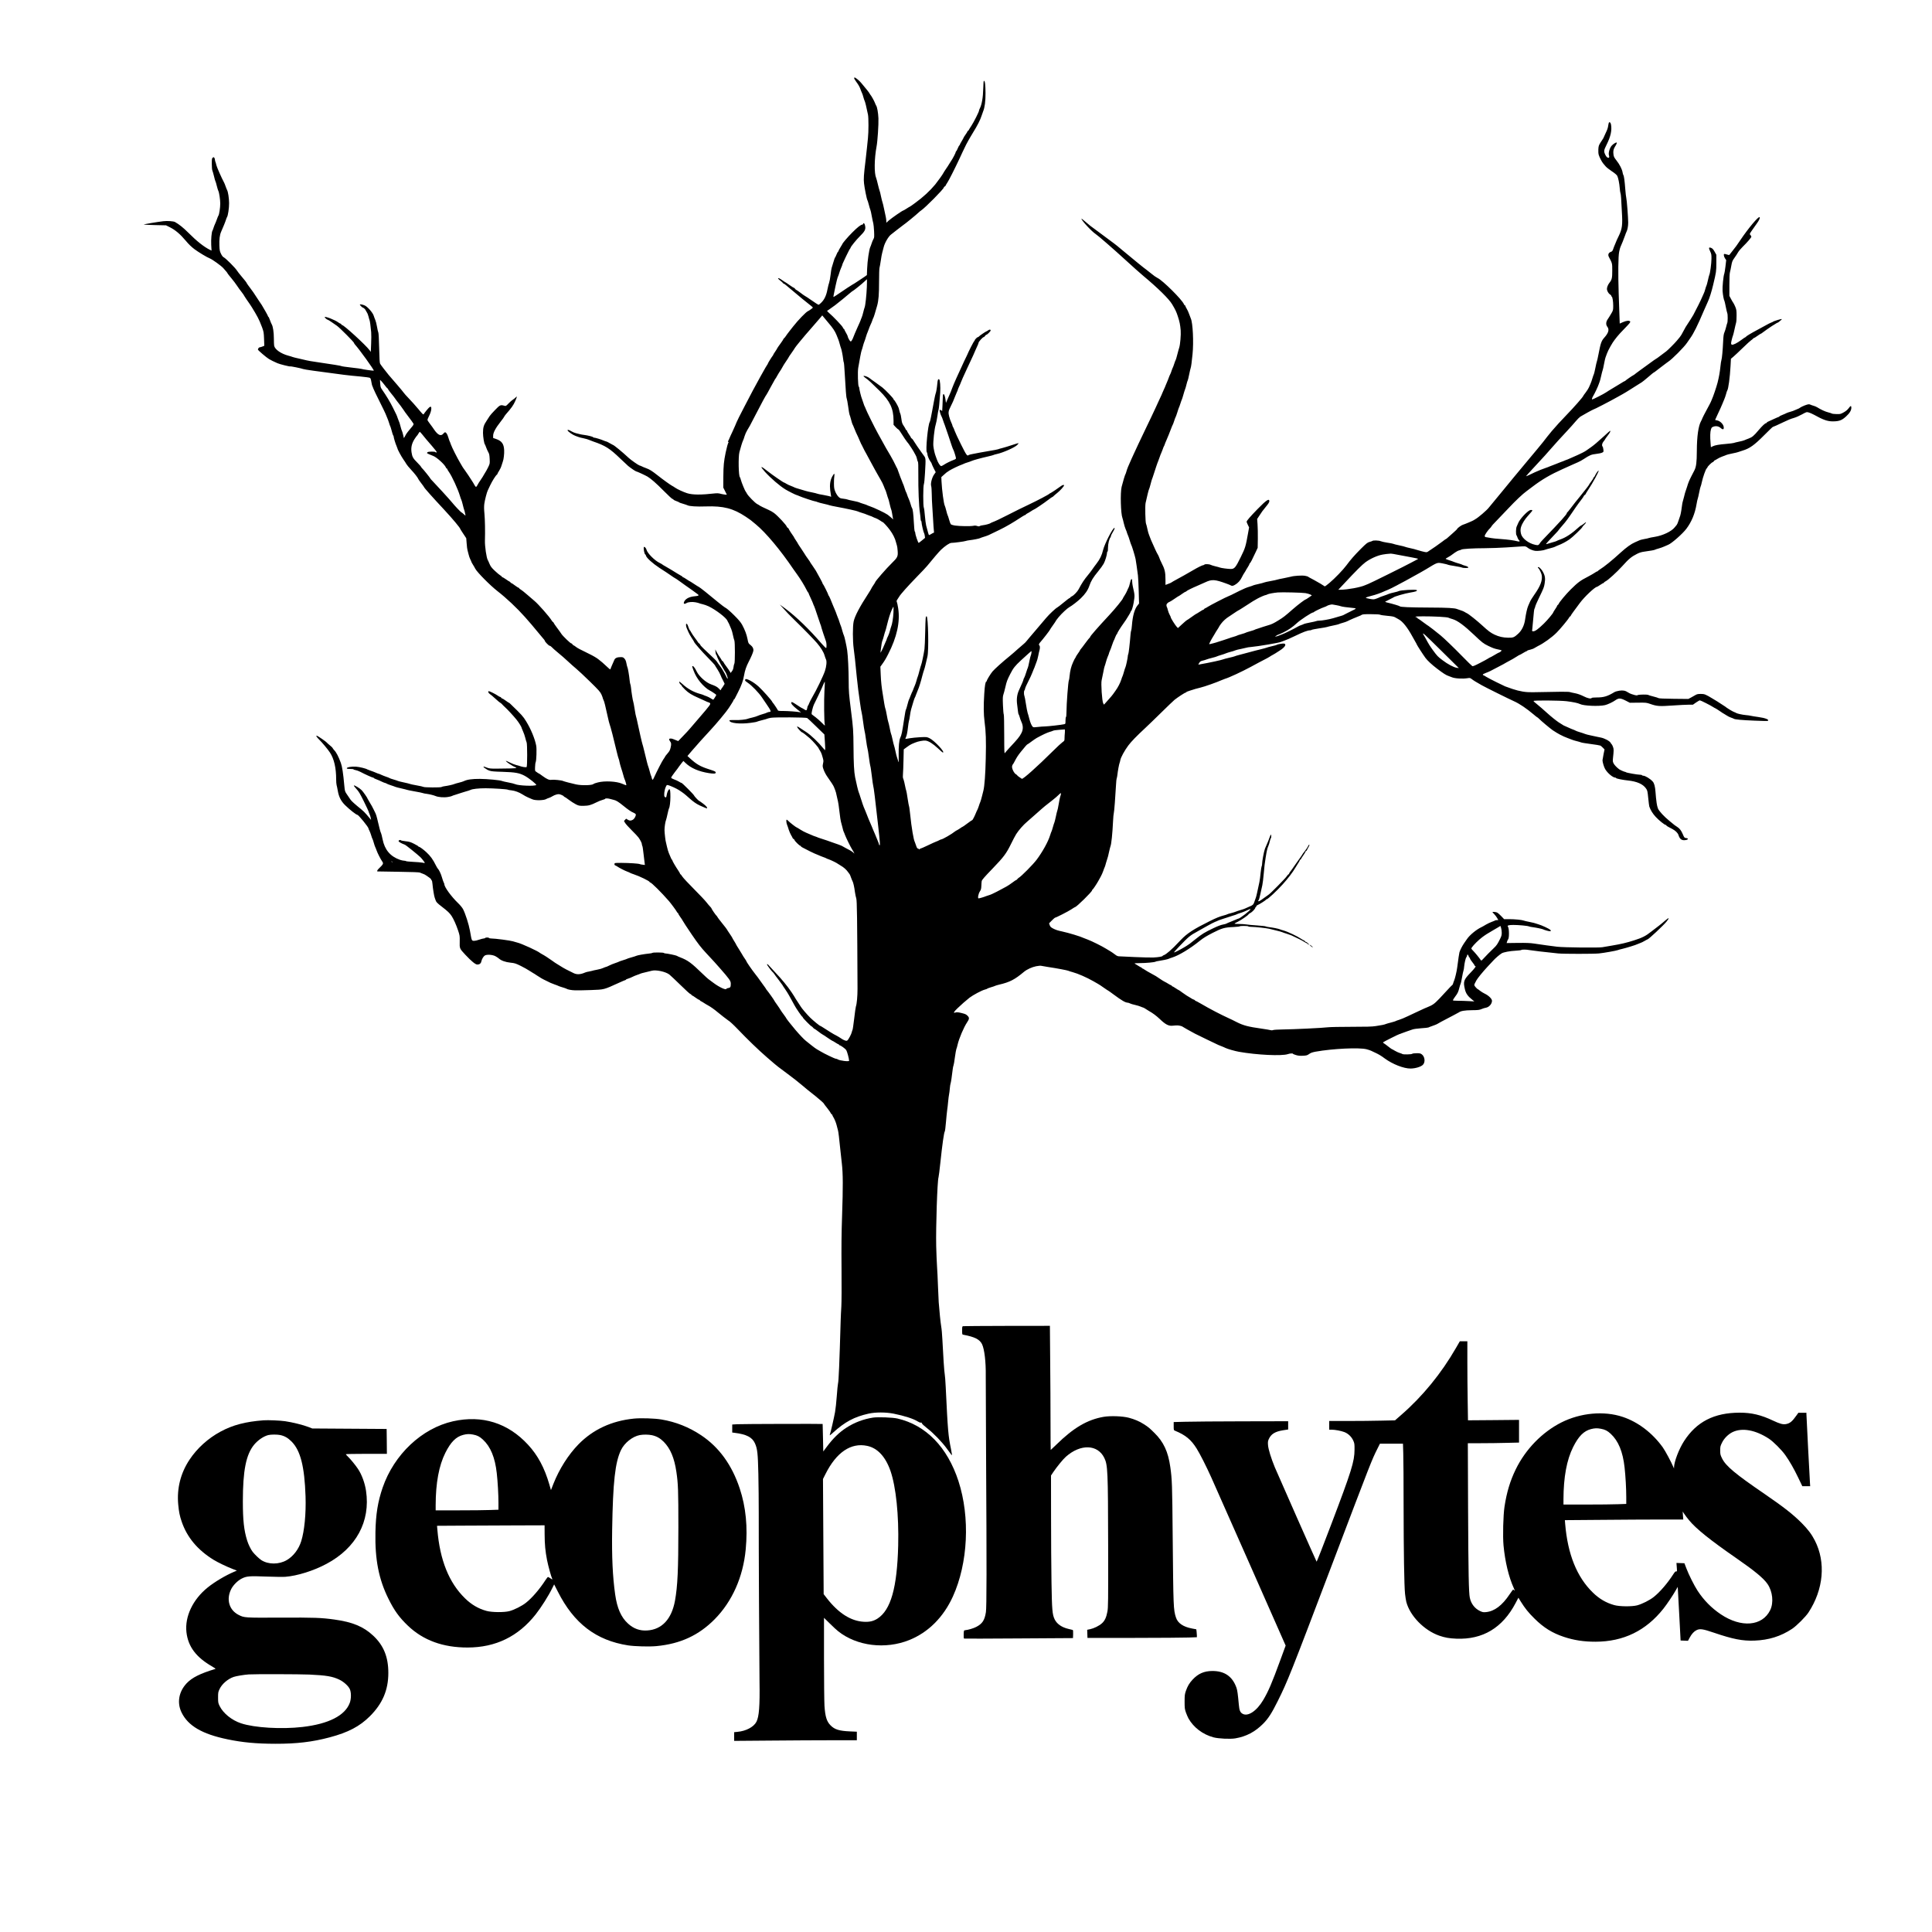 <svg version="1.0" xmlns="http://www.w3.org/2000/svg" width="4000pt" height="4000pt"
  viewBox="0 0 4000 4000" preserveAspectRatio="xMidYMid meet" fill="black">
  <g transform="translate(0,4000) scale(0.1,-0.1)" stroke="none">
    <path d="M17684 38386 c-3 -8 17 -44 49 -87 31 -40 65 -98 77 -133 11 -33 27
-72 34 -86 8 -14 22 -54 31 -90 10 -36 21 -69 25 -75 10 -15 40 -135 71 -290
13 -63 13 -359 -1 -485 -5 -52 -14 -140 -20 -195 -5 -55 -19 -176 -30 -270
-36 -291 -42 -381 -31 -474 10 -95 57 -329 70 -346 4 -5 18 -50 31 -100 13
-49 26 -94 30 -100 4 -5 18 -64 29 -130 12 -66 27 -134 32 -151 5 -18 12 -90
16 -162 5 -119 4 -133 -14 -163 -11 -19 -28 -59 -37 -89 -10 -30 -21 -63 -27
-73 -24 -44 -61 -295 -66 -452 l-5 -130 -41 -30 c-23 -16 -53 -37 -67 -45 -14
-9 -59 -38 -100 -66 -41 -28 -82 -53 -90 -56 -13 -5 -158 -101 -343 -227 -27
-18 -50 -31 -52 -29 -2 2 5 44 16 93 11 50 24 113 29 140 13 70 42 178 50 190
4 6 15 37 25 70 9 33 28 84 41 113 13 29 24 57 24 63 0 6 8 28 19 48 10 20 29
61 42 91 13 30 26 57 29 60 3 3 16 30 30 60 14 30 31 61 37 68 7 7 13 17 13
22 0 19 122 170 194 240 96 95 119 136 110 199 -7 46 -19 71 -35 71 -5 0 -9
-7 -9 -15 0 -8 -7 -15 -15 -15 -32 0 -103 -56 -210 -164 -97 -97 -205 -224
-205 -240 0 -3 -18 -33 -40 -67 -22 -34 -40 -68 -40 -76 0 -7 -4 -13 -8 -13
-5 0 -20 -27 -33 -60 -13 -33 -26 -60 -30 -60 -3 0 -19 -44 -34 -97 -15 -54
-31 -107 -36 -118 -5 -11 -15 -77 -23 -146 -8 -70 -22 -143 -30 -163 -8 -20
-24 -83 -35 -140 -23 -124 -64 -210 -128 -272 -24 -24 -49 -44 -54 -44 -10 0
-65 35 -184 118 -38 27 -81 55 -95 62 -14 7 -60 39 -102 72 -42 32 -81 58 -85
58 -5 0 -14 9 -21 20 -7 11 -17 20 -23 20 -6 0 -48 27 -95 60 -46 33 -87 60
-90 60 -3 0 -31 18 -61 40 -89 64 -118 51 -33 -14 28 -21 50 -42 50 -47 0 -5
5 -9 11 -9 12 0 59 -37 194 -153 116 -99 276 -231 373 -306 23 -18 42 -36 42
-39 -1 -8 -78 -64 -102 -74 -40 -16 -205 -187 -305 -315 -12 -15 -48 -62 -81
-103 -32 -41 -67 -88 -77 -105 -11 -16 -25 -34 -32 -38 -7 -4 -13 -12 -13 -17
0 -5 -29 -50 -65 -99 -36 -48 -65 -91 -65 -95 0 -3 -18 -33 -40 -65 -22 -32
-40 -61 -40 -65 0 -4 -5 -12 -10 -19 -19 -22 -100 -152 -100 -160 0 -5 -8 -21
-19 -35 -19 -28 -29 -46 -139 -242 -113 -203 -195 -357 -333 -625 -47 -93 -96
-188 -108 -210 -24 -45 -81 -172 -81 -179 0 -3 -24 -56 -53 -118 -30 -62 -60
-129 -67 -148 -7 -19 -18 -41 -24 -49 -8 -11 -8 -15 2 -19 8 -2 10 -8 3 -15
-11 -14 -35 -104 -57 -207 -38 -185 -46 -268 -48 -495 l-1 -230 35 -70 c19
-38 36 -72 38 -76 3 -7 -99 8 -149 23 -20 5 -58 8 -85 4 -299 -34 -475 -33
-589 3 -78 25 -204 83 -250 116 -16 12 -46 30 -65 40 -33 17 -195 134 -293
212 -118 93 -167 124 -237 149 -41 15 -84 33 -95 40 -11 6 -31 14 -45 17 -24
6 -178 114 -224 157 -126 118 -310 270 -329 270 -3 0 -32 16 -64 35 -32 19
-64 35 -71 35 -7 0 -31 9 -55 19 -48 22 -176 61 -201 61 -9 0 -16 4 -16 8 0
10 -111 38 -185 47 -27 3 -66 10 -85 15 -19 5 -57 14 -85 21 -27 6 -71 25 -96
40 -48 30 -84 38 -77 17 8 -24 112 -96 163 -113 27 -9 59 -21 70 -25 11 -5 56
-16 100 -25 44 -9 94 -24 110 -32 17 -8 55 -23 85 -33 253 -86 343 -143 566
-358 67 -64 139 -132 160 -150 50 -41 154 -112 166 -112 14 0 185 -79 233
-107 73 -44 182 -139 336 -295 91 -92 173 -168 181 -168 9 0 18 -6 21 -13 3
-7 30 -22 61 -32 31 -11 56 -22 56 -26 0 -3 35 -16 78 -28 42 -12 85 -27 95
-32 38 -21 194 -31 382 -24 362 12 564 -40 825 -213 47 -31 92 -62 100 -69 8
-7 56 -46 106 -87 210 -173 510 -531 784 -936 8 -12 40 -56 70 -98 77 -107
151 -228 203 -332 12 -25 25 -46 30 -48 4 -2 7 -8 7 -12 0 -5 20 -51 44 -102
24 -51 47 -104 51 -118 4 -14 12 -34 19 -45 6 -11 36 -94 65 -185 30 -91 60
-179 67 -197 8 -17 14 -36 14 -41 0 -12 87 -278 100 -307 14 -31 17 -137 4
-142 -6 -2 -51 43 -100 99 -245 285 -520 551 -739 714 -11 8 -42 31 -70 51
l-50 36 31 -34 c113 -126 175 -191 308 -320 143 -138 377 -378 432 -444 77
-91 135 -184 154 -250 12 -38 25 -78 31 -87 20 -37 10 -146 -22 -241 -33 -100
-182 -409 -261 -540 -26 -45 -56 -103 -66 -129 -9 -27 -20 -48 -23 -48 -4 0
-10 -17 -14 -38 -11 -65 -18 -69 -64 -39 -22 15 -44 27 -48 27 -3 0 -43 24
-87 54 -102 67 -123 78 -130 67 -16 -25 20 -68 124 -151 14 -11 36 -29 50 -40
l25 -21 -29 6 c-53 11 -230 24 -339 25 -93 0 -109 2 -114 18 -8 19 -91 144
-102 152 -4 3 -10 12 -13 20 -11 29 -195 236 -279 313 -112 103 -274 188 -280
147 -1 -5 -2 -14 -3 -19 -1 -5 27 -28 60 -50 76 -51 224 -203 287 -297 26 -38
66 -97 89 -131 103 -150 112 -173 65 -173 -12 0 -35 -7 -50 -15 -15 -8 -56
-22 -90 -31 -34 -10 -78 -25 -97 -34 -19 -10 -69 -25 -110 -35 -41 -9 -84 -21
-95 -25 -42 -18 -174 -32 -278 -28 -91 2 -107 1 -105 -12 10 -53 216 -75 437
-46 69 9 130 20 135 25 6 4 54 18 106 31 52 13 100 26 105 30 6 4 39 12 75 19
79 14 726 10 752 -5 9 -5 93 -83 186 -175 l170 -165 11 -159 c6 -87 8 -161 5
-164 -3 -3 -20 12 -37 34 -103 128 -259 277 -360 342 -40 25 -95 61 -123 80
-58 38 -66 40 -57 16 7 -21 83 -103 95 -103 11 0 91 -61 165 -126 57 -50 183
-194 183 -209 0 -3 11 -23 25 -43 14 -20 31 -57 39 -82 40 -133 39 -127 26
-188 -11 -56 -11 -64 14 -132 14 -39 47 -102 73 -138 75 -105 132 -194 139
-216 4 -12 15 -39 24 -61 10 -22 26 -79 34 -125 9 -47 21 -99 26 -115 5 -17
19 -111 30 -210 11 -99 25 -191 30 -205 5 -14 18 -65 30 -114 11 -49 24 -94
29 -100 4 -6 16 -33 25 -61 21 -57 119 -257 145 -295 10 -14 25 -40 35 -59
l16 -35 -23 22 c-24 23 -76 54 -167 99 -30 16 -57 31 -60 34 -6 7 -128 53
-230 86 -41 13 -82 28 -90 32 -8 4 -51 18 -95 31 -44 13 -84 27 -90 30 -5 4
-28 13 -50 20 -22 6 -62 22 -90 35 -27 13 -75 33 -105 45 -30 12 -86 42 -123
66 -37 24 -70 44 -74 44 -10 0 -137 98 -167 129 -17 17 -33 31 -38 31 -14 0
-9 -69 8 -108 9 -20 24 -65 34 -100 11 -35 33 -85 49 -113 17 -27 31 -54 31
-59 0 -5 9 -14 20 -20 11 -6 20 -16 20 -23 0 -16 102 -117 118 -117 7 0 12 -4
12 -9 0 -5 12 -16 28 -24 95 -51 248 -127 254 -127 3 0 35 -13 70 -29 35 -16
85 -36 113 -46 27 -9 54 -20 60 -24 5 -5 28 -14 50 -21 45 -15 173 -77 195
-96 8 -6 33 -22 54 -34 60 -33 120 -86 152 -133 16 -23 32 -44 35 -47 4 -3 17
-34 29 -70 13 -36 27 -69 31 -75 13 -18 38 -127 49 -220 7 -49 19 -110 28
-135 15 -44 20 -413 26 -1870 0 -156 -14 -315 -34 -370 -5 -14 -21 -126 -35
-250 -15 -124 -30 -229 -35 -235 -4 -5 -11 -26 -15 -45 -8 -40 -67 -151 -90
-170 -14 -11 -23 -11 -53 -1 -20 8 -44 19 -52 25 -21 17 -137 86 -143 86 -8 0
-180 105 -249 152 -31 21 -61 38 -65 38 -13 0 -142 106 -206 168 -67 65 -181
199 -200 234 -7 12 -36 58 -65 100 -28 42 -52 79 -52 82 0 3 -33 54 -72 113
-86 127 -202 269 -336 409 -53 56 -110 118 -127 138 -29 35 -45 44 -45 27 0
-11 96 -141 115 -155 8 -6 23 -23 33 -38 9 -15 52 -73 95 -128 42 -55 77 -103
77 -105 0 -3 24 -40 54 -83 29 -42 65 -99 80 -127 14 -27 42 -77 61 -110 18
-33 42 -76 52 -95 29 -58 154 -240 164 -240 5 0 9 -6 9 -13 0 -14 170 -187
184 -187 4 0 17 -11 28 -25 11 -14 24 -25 29 -25 5 0 41 -25 81 -56 40 -31 80
-59 88 -62 8 -3 56 -34 106 -69 51 -35 95 -63 99 -63 5 0 32 -16 61 -35 29
-19 57 -35 63 -35 6 0 11 -4 11 -10 0 -5 5 -10 10 -10 22 0 118 -69 140 -100
18 -26 59 -178 60 -222 0 -22 -196 2 -235 29 -11 7 -28 13 -39 13 -22 0 -243
106 -321 154 -27 17 -62 37 -77 45 -15 8 -64 44 -109 80 -45 36 -96 77 -114
91 -40 31 -135 131 -218 229 -93 110 -187 230 -187 237 0 4 -24 39 -53 78 -30
39 -59 82 -67 96 -7 14 -39 62 -71 107 -33 45 -59 84 -59 88 0 8 -128 188
-155 218 -8 9 -15 19 -15 22 0 3 -26 40 -58 83 -32 42 -66 91 -77 107 -10 17
-51 71 -90 120 -68 86 -185 256 -185 269 0 4 -5 12 -10 19 -14 16 -90 137 -90
142 0 2 -25 43 -55 90 -30 46 -55 88 -55 91 0 4 -18 35 -40 70 -22 35 -40 66
-40 70 0 3 -25 42 -55 86 -30 44 -55 82 -55 85 0 4 -45 62 -100 130 -55 68
-100 128 -100 133 0 5 -6 13 -12 17 -15 9 -108 145 -108 157 0 4 -12 20 -27
35 -16 15 -50 56 -78 92 -27 35 -142 157 -256 271 -114 114 -222 230 -240 257
-18 28 -36 51 -41 51 -4 0 -8 5 -8 11 0 6 -17 36 -38 67 -55 81 -122 196 -122
210 0 7 -3 12 -7 12 -5 0 -17 21 -27 48 -10 26 -28 67 -39 92 -11 25 -27 81
-37 125 -9 44 -19 87 -22 95 -10 26 -28 182 -30 250 -1 64 16 176 32 215 5 11
19 67 31 125 12 58 26 110 30 115 15 21 29 133 29 239 0 115 -6 156 -21 156
-18 0 -48 -65 -55 -117 -7 -55 -20 -66 -44 -38 -18 22 -6 132 21 195 21 49 23
51 53 44 40 -9 170 -68 221 -101 93 -61 112 -75 206 -159 92 -83 151 -124 224
-159 80 -37 148 -65 152 -61 14 14 -17 51 -83 100 -41 31 -78 56 -81 56 -10 0
-103 99 -103 110 0 14 -245 260 -259 260 -6 0 -30 11 -52 26 -22 14 -68 35
-102 47 -41 15 -62 28 -61 38 1 9 33 56 71 106 39 49 82 107 96 129 15 21 40
55 56 74 l30 35 43 -41 c113 -108 276 -178 487 -211 102 -16 144 -12 139 14
-4 21 -13 25 -148 69 -172 55 -255 104 -386 225 l-51 47 46 54 c25 29 51 60
58 68 54 65 273 309 373 415 113 120 340 393 377 454 9 14 36 56 60 93 23 36
43 71 43 77 0 6 3 11 8 11 4 0 12 10 18 23 6 12 34 67 62 122 73 142 110 246
127 352 17 100 46 187 97 284 46 88 88 185 94 219 10 45 -13 92 -59 127 -41
31 -44 36 -60 120 -19 97 -54 191 -112 298 -29 52 -71 103 -169 200 -73 73
-149 139 -171 149 -22 11 -98 68 -170 128 -183 153 -367 299 -385 306 -8 3
-55 32 -103 64 -48 32 -90 58 -93 58 -3 0 -32 18 -64 40 -32 22 -64 40 -69 40
-6 0 -11 4 -11 8 0 5 -12 14 -27 21 -14 7 -49 27 -77 45 -69 44 -187 115 -249
150 -29 15 -59 34 -67 41 -8 7 -31 20 -50 29 -104 48 -259 204 -275 276 -7 30
-41 67 -52 56 -17 -17 8 -156 28 -156 4 0 10 -11 13 -25 12 -46 136 -158 280
-253 76 -51 140 -92 142 -92 2 0 42 -27 88 -60 47 -33 88 -60 91 -60 4 0 49
-30 100 -67 51 -38 102 -75 115 -83 44 -29 225 -158 253 -181 37 -28 25 -36
-69 -45 -93 -9 -168 -44 -200 -95 -34 -55 -14 -78 39 -45 34 22 117 29 188 16
35 -7 69 -15 74 -19 6 -4 37 -13 70 -20 33 -7 89 -27 125 -44 148 -70 365
-236 390 -298 8 -19 16 -36 20 -39 3 -3 14 -25 24 -50 10 -25 26 -63 36 -85
10 -22 26 -78 35 -125 10 -47 22 -96 29 -109 15 -33 15 -462 0 -482 -6 -8 -14
-38 -17 -68 -4 -36 -15 -65 -33 -88 l-27 -36 -16 30 c-9 16 -42 63 -73 105
-32 42 -58 81 -58 87 0 6 -9 16 -20 23 -11 7 -20 17 -20 22 0 5 -17 32 -37 60
-20 28 -50 76 -65 106 l-29 55 5 -55 c3 -30 10 -56 16 -58 5 -2 10 -10 10 -19
0 -18 93 -206 110 -223 3 -3 16 -25 29 -50 13 -25 30 -52 37 -60 17 -21 57
-130 50 -137 -8 -8 -4 -14 -60 99 -27 53 -73 127 -103 165 -29 37 -56 75 -59
83 -3 8 -34 41 -67 72 -189 176 -277 263 -277 274 0 7 -11 21 -25 32 -14 11
-25 23 -25 26 0 4 -26 41 -59 84 -32 42 -68 96 -80 119 -11 23 -25 44 -30 47
-5 4 -17 30 -27 59 -19 60 -32 79 -46 71 -10 -7 -3 -65 12 -93 4 -9 18 -41 30
-71 13 -30 44 -88 71 -128 27 -40 49 -76 49 -80 0 -17 161 -202 289 -331 73
-74 136 -142 140 -150 3 -9 28 -48 54 -88 26 -40 57 -98 69 -130 12 -32 25
-60 28 -63 3 -3 16 -28 29 -57 l24 -51 -24 -39 c-12 -21 -26 -40 -29 -43 -4
-3 -13 -16 -19 -29 l-13 -23 -33 34 c-37 38 -71 56 -160 88 -109 38 -252 166
-302 270 -28 60 -65 110 -80 110 -17 0 -16 -4 16 -92 32 -87 77 -165 140 -242
56 -70 145 -148 191 -169 31 -14 140 -87 140 -94 0 -8 -52 -93 -61 -98 -4 -3
-27 8 -49 24 -23 16 -65 37 -93 47 -29 9 -56 20 -62 24 -5 4 -38 15 -72 24
-135 37 -258 106 -364 204 -33 30 -62 52 -65 50 -8 -9 14 -55 30 -61 9 -4 16
-12 16 -19 0 -8 33 -46 73 -85 70 -69 138 -111 277 -172 30 -13 87 -39 126
-57 39 -19 75 -34 80 -34 6 0 18 -6 29 -13 27 -21 16 -36 -226 -317 -83 -96
-168 -195 -188 -219 -20 -24 -82 -92 -138 -149 l-101 -105 -34 13 c-18 7 -47
19 -65 26 -37 17 -79 18 -89 3 -3 -6 3 -23 13 -38 32 -42 35 -65 18 -137 -12
-54 -24 -77 -65 -124 -28 -32 -50 -61 -50 -65 0 -4 -15 -28 -34 -54 -28 -39
-133 -242 -200 -389 -21 -47 -31 -46 -42 0 -3 18 -10 39 -15 48 -5 8 -18 51
-29 95 -12 44 -25 89 -30 100 -9 19 -30 102 -86 335 -14 58 -28 112 -32 120
-9 23 -70 290 -99 430 -14 69 -29 132 -33 141 -5 9 -18 79 -30 155 -12 76 -25
148 -30 159 -9 21 -36 188 -46 290 -4 33 -10 65 -14 70 -4 6 -10 42 -14 80 -9
96 -37 258 -46 270 -4 6 -13 41 -20 79 -9 49 -21 78 -41 100 -24 27 -34 31
-81 31 -71 0 -113 -19 -129 -58 -7 -18 -27 -65 -46 -105 -18 -41 -33 -78 -33
-83 0 -18 -14 -8 -80 54 -36 34 -77 71 -90 82 -14 11 -51 41 -83 67 -32 26
-115 75 -185 108 -207 101 -245 121 -283 151 -20 16 -41 29 -46 29 -4 0 -14 9
-21 20 -7 11 -18 20 -26 20 -17 0 -176 154 -202 195 -10 17 -51 74 -91 127
-40 53 -73 102 -73 108 0 5 -4 10 -9 10 -5 0 -18 15 -29 33 -51 84 -278 341
-358 407 -24 19 -90 76 -148 127 -58 51 -119 99 -136 108 -16 8 -30 20 -30 25
0 6 -6 10 -12 10 -7 1 -42 23 -78 50 -36 28 -71 50 -77 50 -7 0 -13 5 -13 10
0 6 -8 14 -17 17 -10 4 -46 26 -79 50 -34 24 -67 43 -73 43 -6 0 -11 4 -11 10
0 5 -13 16 -29 25 -16 8 -67 51 -114 95 -71 67 -89 91 -113 148 -15 37 -31 72
-35 77 -26 39 -63 286 -59 405 6 186 1 436 -10 553 -9 92 -10 150 -3 205 10
76 53 244 72 279 5 10 28 59 51 108 43 90 114 203 138 218 6 4 12 13 12 18 0
6 15 34 34 62 19 29 42 79 51 112 10 33 21 69 26 80 17 42 31 164 27 235 -6
133 -52 193 -175 234 l-53 18 0 48 c0 63 52 160 155 290 41 52 75 99 75 105 1
5 17 28 36 50 114 130 154 186 192 273 40 91 42 111 7 72 -10 -12 -35 -30 -54
-43 -20 -12 -61 -47 -91 -79 -54 -56 -56 -58 -90 -48 -78 22 -88 18 -192 -90
-53 -54 -102 -110 -110 -124 -7 -13 -35 -57 -62 -96 -61 -89 -76 -140 -76
-252 0 -81 24 -226 39 -238 3 -3 15 -30 25 -60 11 -30 30 -75 44 -99 21 -36
26 -60 30 -142 5 -98 4 -99 -33 -176 -21 -43 -51 -97 -67 -120 -15 -23 -28
-44 -28 -47 0 -4 -24 -41 -53 -84 -30 -42 -62 -94 -72 -115 -9 -20 -23 -37
-30 -37 -6 0 -20 17 -31 37 -10 21 -41 72 -69 113 -27 42 -54 83 -60 92 -5 9
-36 52 -67 97 -32 44 -58 82 -58 85 0 2 -19 35 -42 72 -59 98 -172 321 -194
385 -10 30 -21 59 -25 64 -4 6 -16 42 -28 81 -20 67 -44 104 -68 104 -6 0 -23
-13 -36 -30 -49 -58 -113 -27 -192 90 -16 25 -53 76 -82 114 -29 37 -53 74
-53 82 0 8 11 37 25 64 36 71 55 130 55 173 0 39 -12 46 -41 24 -19 -14 -101
-114 -116 -141 -9 -16 -23 -2 -113 106 -56 67 -144 166 -195 218 -50 52 -99
106 -107 120 -9 14 -67 84 -128 155 -206 238 -186 213 -288 345 -33 42 -65 87
-72 100 -10 19 -15 103 -20 325 -4 183 -11 308 -17 320 -6 11 -18 64 -27 118
-9 55 -25 118 -35 140 -10 23 -26 65 -35 94 -20 61 -124 180 -181 207 -42 20
-105 32 -105 20 0 -12 52 -64 65 -64 12 0 55 -41 55 -53 0 -3 11 -22 24 -42
14 -20 30 -62 37 -93 7 -31 16 -61 19 -67 8 -11 25 -136 35 -254 4 -41 3 -149
-1 -240 l-7 -166 -26 35 c-80 107 -531 520 -568 520 -6 0 -13 7 -17 15 -3 8
-11 15 -17 15 -7 0 -27 11 -45 25 -64 49 -265 128 -281 111 -8 -7 46 -55 62
-56 6 0 39 -20 75 -45 36 -25 88 -61 116 -80 56 -39 354 -338 354 -356 0 -6 9
-21 20 -33 85 -92 401 -530 389 -540 -6 -5 -243 28 -254 36 -5 3 -100 16 -210
28 -110 12 -202 26 -205 30 -5 7 -172 34 -520 85 -91 13 -181 28 -200 34 -19
5 -89 22 -155 36 -66 14 -129 30 -140 35 -11 5 -49 17 -85 26 -153 41 -279
129 -294 206 -3 17 -6 86 -6 155 0 124 -19 247 -44 288 -7 11 -24 50 -37 88
-13 37 -27 67 -31 67 -5 0 -8 4 -8 10 0 5 -22 49 -50 97 -73 129 -89 155 -149
240 -29 43 -62 92 -73 111 -10 18 -52 78 -93 132 -41 54 -75 101 -75 105 0 10
-52 76 -120 155 -31 36 -69 85 -85 110 -34 55 -232 253 -272 272 -18 9 -38 33
-57 73 -26 52 -30 74 -34 170 -5 125 7 222 36 286 40 90 91 215 102 254 7 22
16 45 20 50 20 28 44 188 43 290 -1 104 -21 234 -42 272 -6 10 -19 44 -30 75
-11 32 -25 66 -30 75 -52 96 -151 319 -161 363 -7 30 -16 63 -21 72 -5 10 -9
28 -9 41 0 13 -6 31 -13 40 -11 16 -14 16 -32 3 -18 -13 -20 -26 -20 -129 0
-66 5 -124 12 -138 6 -13 21 -67 34 -119 12 -52 25 -99 30 -105 4 -5 17 -48
28 -95 12 -47 25 -92 31 -101 17 -31 40 -181 40 -264 0 -85 -22 -228 -38 -249
-5 -6 -19 -40 -31 -75 -12 -35 -30 -80 -40 -100 -9 -20 -24 -56 -31 -81 -7
-25 -17 -49 -21 -55 -18 -24 -32 -184 -26 -296 l7 -117 -33 15 c-125 62 -273
179 -452 359 -99 99 -186 169 -271 217 -31 18 -161 27 -243 17 -134 -16 -411
-63 -405 -69 3 -3 108 -8 233 -11 l228 -5 84 -42 c109 -55 212 -142 324 -276
61 -74 119 -129 181 -176 87 -65 259 -168 318 -191 50 -19 235 -152 278 -200
61 -67 88 -101 88 -108 0 -4 34 -47 76 -97 41 -49 96 -121 121 -160 25 -38 68
-98 95 -131 26 -34 48 -65 48 -68 0 -3 26 -43 57 -89 32 -45 63 -89 68 -98 6
-9 23 -36 39 -60 16 -24 47 -75 69 -114 21 -38 45 -81 53 -95 26 -47 55 -115
91 -210 32 -88 35 -106 40 -237 l5 -142 -37 -15 c-21 -9 -46 -16 -56 -16 -17
0 -39 -27 -39 -48 0 -14 177 -165 230 -196 44 -26 95 -51 175 -86 47 -21 253
-72 264 -66 8 6 237 -41 266 -54 11 -5 106 -21 210 -35 691 -94 698 -95 975
-120 96 -9 184 -21 196 -27 16 -7 23 -26 33 -86 7 -42 16 -81 21 -87 4 -5 13
-27 19 -47 7 -20 66 -144 132 -275 65 -131 119 -241 119 -245 0 -4 13 -35 29
-70 16 -35 36 -90 46 -123 9 -33 20 -64 25 -70 4 -5 18 -50 31 -100 12 -49 27
-91 31 -93 4 -2 8 -11 8 -19 0 -24 39 -153 61 -200 10 -24 19 -46 19 -50 0
-18 80 -166 121 -224 26 -37 54 -80 63 -97 9 -17 51 -68 94 -114 76 -81 143
-167 154 -198 3 -8 31 -48 62 -88 31 -40 56 -75 56 -78 0 -12 172 -206 418
-469 174 -188 332 -376 332 -398 0 -3 28 -47 62 -98 l61 -92 9 -111 c4 -61 12
-122 17 -136 5 -14 15 -52 22 -85 7 -33 23 -80 36 -105 13 -25 23 -48 23 -53
0 -4 15 -31 33 -60 18 -29 39 -64 46 -80 38 -74 309 -348 461 -466 184 -143
400 -346 570 -537 71 -78 180 -207 326 -384 29 -36 60 -73 69 -82 8 -10 15
-21 15 -25 0 -18 83 -103 100 -103 10 0 29 -12 42 -27 13 -16 73 -68 133 -118
61 -49 153 -130 206 -180 53 -49 128 -117 168 -149 40 -33 168 -152 283 -265
186 -182 214 -214 240 -269 15 -35 28 -69 28 -75 0 -7 7 -25 16 -42 15 -29 37
-117 90 -360 13 -60 28 -121 34 -135 20 -50 89 -317 149 -575 17 -71 35 -137
40 -145 5 -9 12 -36 16 -60 4 -25 20 -83 35 -130 16 -47 36 -114 45 -148 9
-35 20 -71 25 -80 14 -27 42 -123 37 -128 -4 -4 -20 1 -92 32 -114 48 -355 61
-495 25 -46 -12 -86 -25 -90 -30 -19 -31 -243 -38 -365 -11 -94 20 -251 62
-269 71 -25 14 -193 31 -234 24 -49 -9 -96 11 -185 76 -43 33 -83 59 -87 59
-5 0 -15 6 -22 13 -8 6 -23 17 -33 23 -18 10 -20 21 -17 94 1 45 7 91 13 101
15 28 23 275 11 339 -27 144 -110 345 -209 506 -62 102 -94 137 -319 354 -16
17 -33 30 -37 30 -4 0 -34 20 -68 45 -34 25 -67 45 -74 45 -7 0 -15 7 -19 15
-3 8 -12 15 -19 15 -8 0 -32 13 -54 29 -42 30 -164 91 -183 91 -22 0 -9 -39
19 -57 17 -10 70 -55 120 -101 49 -45 93 -82 98 -82 5 0 20 -12 34 -27 13 -16
43 -44 64 -64 56 -51 170 -174 236 -255 50 -61 109 -157 109 -176 0 -4 13 -35
29 -70 16 -35 37 -94 46 -133 9 -38 22 -81 28 -94 15 -31 16 -496 0 -512 -10
-10 -95 3 -138 20 -11 5 -44 14 -74 21 -30 7 -90 30 -133 52 -44 22 -82 38
-84 35 -6 -6 60 -58 106 -83 19 -10 37 -22 40 -25 3 -3 22 -12 42 -20 23 -8
33 -16 26 -20 -11 -7 -184 -12 -423 -13 -100 0 -140 4 -175 18 -25 9 -53 20
-64 23 -29 9 -15 -16 19 -35 17 -9 32 -20 35 -23 3 -4 28 -15 55 -25 40 -14
95 -19 275 -24 258 -8 342 -23 453 -82 89 -48 251 -178 239 -190 -29 -29 -370
-15 -436 17 -16 8 -79 24 -140 35 -61 11 -120 25 -131 30 -39 18 -302 43 -460
44 -162 1 -267 -14 -334 -48 -14 -7 -60 -21 -101 -31 -41 -10 -82 -22 -90 -26
-22 -12 -143 -39 -203 -46 -28 -3 -58 -11 -66 -17 -16 -13 -357 -11 -374 2 -7
5 -68 19 -137 31 -69 12 -134 26 -145 31 -11 5 -67 19 -125 31 -58 12 -112 26
-120 30 -8 5 -49 18 -90 30 -41 11 -80 25 -86 30 -6 5 -37 18 -70 28 -32 11
-78 29 -101 40 -23 12 -47 21 -52 21 -6 0 -34 11 -63 24 -29 13 -78 31 -108
41 -30 10 -59 21 -65 25 -23 18 -165 53 -235 57 -88 6 -190 -11 -190 -33 0
-11 16 -14 70 -14 39 0 70 -4 70 -9 0 -5 19 -11 42 -15 23 -4 67 -20 98 -36
94 -50 249 -120 265 -120 8 0 15 -4 15 -8 0 -4 24 -17 53 -27 28 -10 78 -31
109 -47 31 -15 63 -28 70 -28 8 0 22 -6 33 -14 11 -7 52 -23 90 -35 39 -12 79
-27 90 -32 11 -5 68 -20 127 -33 59 -14 111 -26 115 -29 4 -3 76 -17 158 -32
83 -14 159 -30 170 -35 11 -5 45 -12 75 -15 56 -7 149 -29 185 -45 61 -26 177
-35 263 -20 37 6 71 15 77 19 5 5 44 18 85 30 41 12 84 26 95 31 11 5 56 19
100 31 44 12 91 27 105 34 40 21 169 35 314 35 157 0 447 -19 461 -30 6 -4 37
-10 71 -13 75 -8 162 -40 234 -86 30 -20 80 -47 110 -60 30 -13 71 -31 90 -39
66 -30 253 -24 295 8 6 4 28 13 50 20 22 7 56 23 75 36 19 13 56 28 83 35 41
10 54 9 95 -6 26 -10 51 -24 55 -32 4 -7 12 -13 17 -13 5 0 44 -26 87 -59 43
-32 107 -74 143 -92 61 -31 71 -33 160 -33 106 2 152 14 270 73 41 21 99 44
128 51 28 8 52 17 52 22 0 11 56 10 94 -1 17 -5 54 -14 81 -21 52 -11 98 -40
202 -124 95 -78 163 -124 209 -142 23 -9 44 -24 47 -34 7 -29 -27 -93 -61
-112 -39 -23 -67 -23 -107 2 l-32 20 -22 -24 -22 -23 22 -39 c12 -21 74 -91
138 -154 64 -63 128 -131 141 -150 41 -58 70 -116 70 -142 0 -13 4 -28 9 -33
5 -6 16 -80 25 -165 9 -85 19 -172 23 -192 l5 -36 -43 5 c-24 2 -53 8 -64 13
-28 12 -216 24 -380 25 -138 0 -140 0 -143 -23 -2 -14 3 -24 15 -29 10 -3 29
-14 43 -23 44 -30 153 -86 205 -105 28 -10 55 -22 61 -27 6 -4 40 -18 75 -29
115 -37 329 -141 329 -160 0 -5 5 -9 11 -9 25 0 234 -208 388 -385 41 -47 154
-200 163 -221 6 -13 15 -24 20 -24 4 0 8 -5 8 -11 0 -6 20 -40 45 -75 25 -34
45 -65 45 -68 0 -6 103 -164 192 -294 134 -196 190 -268 295 -381 166 -178
194 -209 279 -306 209 -238 234 -273 234 -330 0 -70 -8 -84 -51 -91 -22 -4
-39 -10 -39 -15 0 -37 -148 31 -269 122 -46 35 -94 71 -106 79 -12 8 -64 56
-116 106 -237 230 -307 282 -469 344 -30 12 -60 25 -65 30 -12 10 -202 50
-238 50 -14 0 -29 5 -32 10 -8 12 -232 14 -239 1 -3 -4 -36 -11 -74 -14 -93
-9 -239 -35 -260 -47 -9 -5 -53 -19 -97 -31 -44 -12 -84 -25 -90 -29 -5 -4
-44 -18 -85 -30 -41 -12 -79 -26 -85 -30 -5 -4 -41 -17 -78 -30 -38 -12 -94
-35 -125 -51 -31 -16 -62 -29 -69 -29 -7 0 -29 -9 -50 -19 -21 -11 -78 -28
-128 -37 -49 -9 -99 -20 -110 -25 -11 -4 -40 -10 -64 -14 -25 -3 -59 -12 -75
-19 -95 -42 -169 -47 -237 -15 -114 54 -209 104 -264 140 -33 21 -73 46 -89
55 -16 9 -61 39 -100 68 -71 51 -154 105 -211 135 -16 9 -32 18 -35 21 -36 36
-389 198 -470 215 -19 4 -60 16 -90 26 -52 17 -369 59 -452 59 -20 0 -40 5
-43 10 -3 6 -21 10 -40 10 -19 0 -37 -4 -40 -10 -3 -5 -16 -10 -29 -10 -12 0
-56 -11 -96 -25 -89 -30 -135 -32 -149 -6 -10 17 -19 60 -41 191 -23 130 -94
352 -143 447 -16 30 -60 84 -103 125 -141 136 -284 332 -284 391 0 7 -7 25
-15 40 -8 15 -23 61 -35 102 -20 72 -62 160 -85 180 -6 6 -24 35 -39 65 -63
128 -114 198 -202 279 -62 57 -137 111 -153 111 -6 0 -11 3 -11 8 0 4 -38 27
-85 51 -73 37 -100 46 -178 54 -51 6 -95 15 -98 20 -10 14 -43 4 -47 -15 -3
-15 51 -47 130 -77 23 -8 262 -201 323 -259 31 -30 96 -115 91 -119 -1 -2 -25
1 -52 7 -27 5 -113 13 -192 16 -78 4 -145 11 -148 16 -3 4 -20 8 -38 8 -18 0
-57 9 -87 19 -199 70 -315 208 -358 425 -12 59 -26 115 -31 124 -13 22 -37
112 -79 295 -11 48 -27 100 -35 115 -8 15 -24 47 -35 72 -23 49 -52 102 -100
180 -17 28 -31 52 -31 55 0 13 -93 147 -123 176 -42 42 -142 102 -159 97 -7
-3 13 -31 49 -70 51 -54 76 -97 157 -261 53 -108 96 -200 96 -205 0 -5 9 -29
19 -53 11 -24 23 -62 27 -84 l7 -40 -21 25 c-12 14 -44 52 -72 85 -27 33 -77
83 -112 110 -132 107 -200 168 -221 199 -12 18 -43 64 -70 103 -47 68 -47 70
-58 184 -24 266 -45 400 -73 476 -49 133 -95 220 -137 262 -14 14 -28 34 -32
43 -3 9 -30 35 -59 58 -29 23 -56 48 -61 55 -7 14 -176 131 -202 141 -31 12
-13 -23 36 -71 69 -68 186 -208 231 -277 85 -130 128 -317 128 -556 0 -47 4
-99 9 -116 5 -17 17 -71 25 -121 22 -126 68 -215 154 -298 95 -93 228 -197
251 -197 23 0 231 -255 231 -284 0 -6 8 -27 19 -46 10 -19 26 -62 36 -95 9
-33 21 -65 25 -70 5 -6 17 -42 28 -81 11 -39 24 -79 30 -90 6 -10 18 -41 28
-69 18 -54 84 -183 115 -227 33 -46 28 -58 -68 -151 -28 -26 -41 -51 -30 -59
1 -1 196 -4 432 -7 291 -4 436 -10 450 -17 11 -6 38 -17 60 -24 22 -7 56 -24
75 -39 19 -15 48 -35 64 -45 15 -10 31 -27 33 -37 3 -10 9 -19 13 -19 4 0 10
-33 14 -72 8 -97 35 -258 46 -283 5 -11 12 -31 16 -45 12 -45 34 -67 137 -146
115 -88 159 -130 198 -190 42 -65 94 -181 133 -298 35 -104 36 -113 34 -229
-4 -146 -4 -145 117 -275 128 -136 209 -202 248 -202 44 0 74 23 82 63 11 50
43 105 71 123 40 27 156 20 219 -12 28 -15 61 -37 75 -50 46 -42 137 -75 240
-85 86 -9 106 -15 210 -66 63 -31 147 -78 187 -105 40 -26 74 -48 77 -48 3 0
33 -19 68 -43 73 -49 121 -77 198 -113 30 -14 71 -34 90 -44 19 -9 60 -25 90
-35 30 -10 60 -21 65 -25 6 -4 44 -18 85 -30 41 -12 80 -25 85 -29 22 -17 106
-33 186 -35 46 -1 192 1 324 6 283 11 256 4 583 152 68 31 127 56 133 56 5 0
9 4 9 8 0 4 21 14 46 21 26 8 65 24 88 36 22 12 66 30 96 40 30 10 60 21 65
25 6 4 53 18 105 29 52 12 111 27 131 32 87 26 293 -18 369 -79 25 -20 129
-119 232 -219 102 -101 193 -183 201 -183 8 0 17 -7 21 -15 3 -8 10 -15 16
-15 5 0 37 -20 71 -45 34 -25 67 -45 75 -45 8 0 14 -5 14 -10 0 -6 10 -14 23
-19 12 -5 39 -21 60 -35 21 -15 60 -37 85 -51 45 -23 139 -89 192 -135 48 -41
215 -171 226 -176 23 -10 111 -91 194 -178 210 -219 422 -425 611 -589 112
-98 216 -185 231 -195 14 -9 70 -51 123 -92 53 -41 104 -79 113 -85 22 -13
203 -156 262 -207 54 -47 137 -115 275 -223 95 -76 175 -148 175 -159 0 -3 30
-42 66 -87 36 -45 69 -92 74 -105 5 -13 14 -24 20 -24 5 0 10 -5 10 -11 0 -6
16 -38 36 -71 19 -34 44 -98 55 -142 11 -45 24 -94 29 -111 8 -27 24 -154 50
-415 5 -52 18 -171 29 -265 25 -216 26 -480 5 -1099 -12 -343 -15 -622 -11
-1091 3 -346 1 -695 -4 -775 -5 -80 -12 -212 -14 -295 -25 -867 -41 -1254 -55
-1300 -5 -16 -16 -131 -25 -255 -9 -124 -25 -274 -36 -335 -24 -131 -93 -428
-108 -468 -9 -23 4 -15 70 45 243 221 437 324 731 390 144 32 355 32 518 0
225 -45 413 -105 507 -165 24 -15 49 -24 58 -21 11 5 18 0 22 -15 3 -12 51
-57 107 -100 129 -99 311 -288 404 -416 102 -142 112 -153 112 -134 0 9 -9 61
-20 115 -58 280 -66 370 -110 1289 -6 121 -15 238 -20 260 -10 41 -34 403 -49
720 -5 99 -15 221 -24 270 -14 80 -39 325 -52 505 -2 36 -9 184 -15 330 -5
146 -14 333 -20 415 -6 83 -13 269 -17 415 -9 391 23 1353 48 1425 5 17 23
156 39 310 38 363 74 620 91 641 5 6 16 91 24 190 8 98 20 211 25 249 6 39 15
117 20 175 5 57 14 125 19 150 5 25 13 81 16 125 4 44 10 89 15 100 8 18 28
151 46 305 4 30 10 61 15 70 5 8 18 84 29 169 12 85 25 162 30 171 5 9 17 50
26 91 28 125 129 363 197 463 47 70 49 95 11 134 -34 33 -47 39 -129 59 -68
17 -100 19 -132 8 -42 -14 -25 17 50 89 64 63 186 170 249 219 77 58 251 151
316 168 28 7 52 16 52 19 0 4 35 17 78 30 42 12 82 26 87 30 6 4 44 15 85 25
216 51 318 103 510 264 63 52 166 99 252 116 45 8 89 13 98 10 9 -3 75 -14
146 -25 183 -27 403 -69 423 -79 9 -5 50 -18 91 -29 108 -29 290 -109 425
-186 33 -19 77 -44 98 -56 21 -11 76 -48 122 -81 46 -32 86 -59 89 -59 3 0 49
-33 103 -73 182 -135 252 -175 304 -177 9 0 29 -7 45 -15 15 -8 62 -22 104
-31 41 -9 93 -25 116 -35 23 -10 46 -19 51 -19 6 0 27 -12 49 -26 21 -14 52
-34 68 -43 81 -45 155 -100 227 -168 120 -115 184 -148 268 -139 31 4 74 6 96
6 39 0 106 -17 115 -30 4 -5 137 -80 253 -142 39 -21 440 -214 482 -233 17 -7
50 -21 75 -30 25 -10 57 -23 71 -31 39 -20 195 -65 279 -80 370 -66 892 -91
1014 -48 44 15 106 19 106 6 0 -4 28 -16 62 -26 46 -14 83 -17 145 -14 73 4
88 8 127 36 33 24 65 35 132 48 357 64 907 90 1059 50 39 -10 81 -25 95 -32
14 -7 50 -25 80 -38 71 -32 128 -66 198 -119 163 -120 395 -211 537 -210 101
1 221 38 258 81 50 55 36 167 -26 213 -28 20 -43 24 -110 23 -45 0 -82 -5 -89
-12 -14 -14 -189 -17 -204 -4 -5 5 -29 14 -54 21 -25 7 -70 28 -102 47 -31 19
-59 34 -63 34 -3 0 -36 24 -73 53 -37 30 -77 59 -90 66 -12 7 -20 16 -17 21 6
9 326 170 339 170 4 0 22 6 39 14 18 8 66 25 107 39 41 13 95 32 119 41 27 11
100 21 184 27 76 5 144 12 150 16 7 4 47 20 91 35 43 15 83 31 90 36 10 9 100
57 336 180 58 30 110 58 115 62 38 29 117 43 265 45 135 1 161 5 203 23 27 12
67 25 90 28 66 11 127 79 127 144 0 40 -69 109 -148 146 -31 15 -75 42 -98 60
-23 19 -44 34 -47 34 -10 0 -66 60 -71 78 -6 16 1 32 41 104 26 47 133 178
227 279 45 48 101 108 126 135 45 49 123 116 170 146 38 24 171 49 293 55 59
3 110 10 113 14 7 12 114 11 166 -1 38 -8 341 -44 598 -70 109 -11 740 -11
845 0 101 10 363 57 390 69 11 5 52 17 90 25 82 19 295 85 310 96 6 4 32 14
58 23 27 9 71 30 98 47 27 16 53 30 57 30 22 0 330 288 398 372 67 83 50 90
-36 14 -33 -30 -90 -76 -125 -103 -36 -26 -107 -81 -158 -121 -111 -89 -187
-128 -355 -181 -160 -51 -268 -76 -457 -108 -82 -13 -172 -29 -200 -34 -68
-14 -800 -6 -935 10 -112 13 -307 40 -480 66 -79 12 -163 15 -336 13 l-231 -3
11 35 c6 19 14 37 18 40 27 19 25 233 -2 265 -20 24 14 35 112 35 111 0 293
-17 323 -30 11 -5 43 -12 70 -15 78 -10 198 -35 220 -45 32 -16 118 -40 143
-40 26 0 28 11 5 32 -26 23 -180 94 -233 108 -25 7 -52 16 -62 20 -9 5 -65 19
-125 31 -59 11 -117 25 -128 30 -33 14 -183 29 -297 29 l-107 0 -58 61 c-32
34 -70 67 -85 75 -25 13 -98 20 -98 9 0 -2 17 -22 38 -43 20 -21 47 -57 60
-80 l23 -42 -29 0 c-16 0 -31 -3 -35 -6 -3 -4 -34 -16 -69 -29 -35 -12 -90
-39 -123 -58 -33 -20 -74 -44 -92 -52 -107 -50 -246 -165 -302 -249 -9 -13
-34 -50 -57 -82 -39 -56 -84 -143 -98 -191 -6 -19 -23 -137 -46 -313 -10 -82
-47 -235 -65 -275 -7 -16 -17 -42 -20 -57 -4 -16 -10 -28 -14 -28 -4 0 -70
-69 -146 -152 -192 -210 -229 -244 -311 -284 -38 -18 -74 -34 -78 -34 -4 0
-51 -21 -104 -46 -53 -25 -110 -52 -127 -59 -16 -7 -86 -41 -155 -73 -69 -33
-152 -68 -185 -77 -33 -10 -65 -21 -70 -26 -6 -4 -49 -17 -95 -29 -47 -12 -94
-25 -105 -30 -27 -13 -94 -27 -212 -44 -74 -12 -197 -15 -503 -15 -223 0 -443
-4 -490 -10 -110 -14 -702 -42 -935 -45 -103 -1 -188 -7 -199 -13 -11 -6 -29
-7 -45 -2 -14 5 -102 19 -196 33 -271 38 -372 65 -506 132 -63 33 -140 70
-170 83 -169 77 -386 190 -581 304 -54 31 -102 57 -108 57 -5 0 -10 4 -10 9 0
5 -11 12 -24 15 -13 3 -45 20 -72 39 -27 18 -61 38 -75 45 -14 8 -55 36 -90
62 -35 27 -68 49 -72 50 -4 0 -35 18 -67 40 -32 22 -64 40 -69 40 -6 0 -11 5
-11 10 0 6 -6 10 -12 11 -7 0 -33 14 -58 30 -25 16 -61 36 -80 45 -19 9 -61
35 -95 59 -62 44 -94 64 -205 123 -36 19 -84 47 -107 63 -23 16 -46 29 -52 29
-6 0 -11 5 -11 10 0 6 -5 10 -11 10 -6 0 -34 15 -62 34 -29 18 -61 38 -72 44
-15 9 8 11 103 12 128 0 310 17 327 30 6 4 33 11 60 14 79 11 196 36 214 46 9
5 41 17 71 26 137 43 368 182 571 346 72 58 141 100 266 164 192 98 246 113
431 121 67 3 125 10 128 14 7 12 171 11 179 -1 3 -5 34 -10 68 -10 73 0 310
-26 364 -39 21 -5 87 -21 146 -36 60 -14 116 -30 125 -35 9 -5 49 -19 87 -30
39 -12 84 -28 100 -35 111 -50 236 -113 271 -137 23 -15 47 -28 52 -28 6 0 15
-8 21 -17 5 -10 13 -14 18 -10 9 10 -45 57 -64 57 -7 0 -13 5 -13 10 0 6 -10
14 -22 19 -13 5 -39 20 -58 33 -81 55 -278 149 -365 173 -33 9 -69 20 -80 26
-25 11 -142 35 -220 44 -33 4 -64 11 -70 15 -5 5 -86 13 -180 20 -93 6 -194
15 -224 21 -30 5 -97 9 -148 9 -51 0 -93 3 -93 8 0 4 31 21 68 39 69 33 222
139 222 154 0 4 16 16 35 25 38 18 105 89 105 111 0 7 5 13 10 13 6 0 10 7 10
15 0 9 12 21 28 27 43 18 172 101 172 110 0 4 6 8 13 8 24 0 214 177 336 313
105 116 209 252 260 341 9 15 33 54 53 85 21 31 38 62 38 69 0 6 5 12 10 12 6
0 14 8 17 18 4 9 26 45 50 78 24 34 43 67 43 73 0 6 5 11 10 11 6 0 14 8 17
18 4 9 19 38 35 65 19 33 23 47 14 47 -8 0 -19 -13 -24 -30 -6 -16 -36 -61
-66 -99 -31 -39 -56 -73 -56 -77 0 -3 -24 -38 -53 -78 -29 -39 -77 -107 -107
-151 -29 -44 -66 -96 -82 -115 -15 -19 -28 -40 -28 -46 0 -7 -7 -14 -15 -17
-8 -4 -25 -23 -38 -44 -24 -38 -339 -357 -369 -374 -9 -5 -55 -38 -103 -74
-81 -60 -115 -77 -115 -57 0 4 5 13 10 18 6 6 22 64 36 130 14 65 32 145 39
177 7 32 21 138 29 235 18 191 17 189 40 337 21 134 34 192 56 240 10 22 23
66 30 98 8 32 17 60 22 63 10 6 11 74 0 74 -4 0 -17 -30 -30 -67 -13 -38 -34
-90 -47 -118 -13 -27 -33 -75 -45 -105 -22 -60 -60 -261 -60 -320 0 -20 -4
-40 -9 -45 -4 -6 -14 -66 -21 -135 -6 -69 -18 -154 -25 -190 -40 -193 -66
-307 -74 -325 -5 -11 -18 -47 -28 -79 -11 -36 -26 -64 -38 -70 -11 -6 -22 -14
-25 -17 -3 -3 -32 -16 -65 -29 -33 -13 -64 -27 -70 -31 -5 -4 -44 -17 -85 -29
-41 -12 -88 -27 -105 -35 -16 -7 -61 -21 -100 -31 -38 -9 -74 -20 -80 -25 -5
-4 -39 -15 -75 -24 -77 -20 -151 -50 -280 -114 -340 -169 -471 -254 -600 -389
-146 -153 -161 -168 -238 -236 -41 -36 -89 -71 -108 -78 -19 -6 -34 -15 -34
-19 0 -13 -87 -28 -190 -33 -58 -2 -229 2 -380 9 -151 8 -295 15 -320 15 -37
0 -55 7 -99 41 -30 23 -68 49 -85 59 -17 10 -60 36 -96 58 -83 52 -296 158
-380 189 -36 13 -74 28 -85 33 -68 33 -303 104 -440 134 -102 22 -140 35 -195
64 -43 23 -56 37 -67 67 l-13 39 57 58 c32 32 61 58 65 58 20 0 272 129 336
171 40 27 76 49 80 49 29 0 352 318 352 346 0 8 4 14 8 14 8 0 86 116 120 178
9 17 32 57 49 88 18 32 43 87 55 123 12 36 25 71 29 76 4 6 17 46 28 90 12 44
26 89 31 100 5 11 19 65 30 120 12 55 26 109 30 120 20 45 42 265 55 530 3 72
10 144 15 160 9 30 33 344 46 585 3 69 10 130 14 135 4 6 10 37 14 70 8 78 35
225 46 250 5 11 11 37 15 57 9 55 88 200 165 303 65 86 167 191 350 361 47 43
193 185 325 314 132 130 260 253 285 273 69 54 211 147 226 147 8 0 14 4 14 9
0 5 33 19 73 31 39 12 91 29 114 36 22 7 71 20 107 28 82 19 337 109 439 155
23 10 53 22 67 26 84 24 356 151 530 245 105 58 270 145 345 183 22 11 47 26
55 32 8 7 35 23 60 36 25 13 49 28 55 32 5 4 46 30 89 57 105 66 147 129 95
145 -22 7 -136 -12 -154 -26 -5 -4 -53 -17 -105 -29 -52 -12 -99 -25 -105 -29
-5 -3 -59 -18 -120 -33 -60 -14 -162 -40 -225 -58 -63 -18 -158 -43 -210 -56
-52 -13 -102 -28 -110 -33 -9 -4 -60 -18 -115 -30 -55 -12 -109 -27 -120 -32
-29 -14 -292 -71 -483 -104 l-33 -6 16 30 c17 34 34 45 85 56 19 4 49 13 65
20 17 7 71 23 120 35 50 12 95 26 100 30 6 4 44 17 85 29 41 12 89 28 105 36
17 7 59 21 95 30 36 9 79 22 95 30 17 8 71 21 120 30 50 10 99 21 110 25 11 5
55 12 97 15 140 12 583 87 615 104 10 5 43 17 73 27 30 9 133 54 228 100 162
79 257 114 307 114 12 0 25 4 30 9 6 5 75 19 155 31 80 11 154 25 165 29 11 5
69 19 130 31 60 12 114 25 120 30 5 4 39 16 75 25 36 10 76 24 90 31 40 22
223 101 250 109 14 4 36 14 50 24 21 13 53 16 195 15 107 0 178 -4 191 -12 11
-6 78 -16 148 -22 102 -9 135 -16 164 -33 21 -12 50 -29 66 -37 84 -43 183
-166 287 -356 23 -44 52 -95 64 -114 12 -19 25 -43 28 -53 10 -25 125 -203
181 -280 42 -56 128 -136 235 -218 131 -100 190 -138 245 -156 22 -7 50 -18
61 -23 62 -28 224 -38 330 -21 46 8 53 6 85 -18 34 -27 92 -63 208 -128 81
-46 560 -283 669 -332 111 -49 260 -150 405 -273 37 -32 70 -58 74 -58 4 0 22
-15 39 -32 36 -38 223 -195 281 -236 22 -15 59 -39 84 -53 25 -14 54 -30 65
-37 42 -23 122 -60 160 -72 22 -7 58 -21 81 -31 22 -10 72 -25 110 -34 38 -9
78 -21 89 -26 12 -6 102 -20 200 -33 99 -12 189 -28 200 -33 11 -6 35 -27 52
-45 l33 -34 -21 -104 c-11 -58 -20 -112 -21 -120 0 -38 30 -141 55 -183 50
-85 160 -177 212 -177 8 0 15 -4 15 -9 0 -11 138 -39 245 -50 189 -20 312 -75
375 -167 27 -38 31 -55 45 -198 9 -86 18 -164 22 -174 26 -76 70 -147 134
-216 69 -74 184 -166 208 -166 6 0 11 -4 11 -9 0 -5 17 -18 38 -29 20 -11 59
-32 87 -46 65 -35 112 -81 126 -125 29 -90 70 -117 154 -103 50 9 55 36 8 40
-38 4 -44 11 -73 82 -31 73 -64 117 -114 149 -23 14 -48 32 -56 38 -8 7 -55
46 -105 86 -113 92 -212 199 -238 256 -11 25 -23 77 -28 115 -4 39 -10 87 -13
106 -3 19 -8 77 -11 128 -8 109 -26 177 -58 212 -51 57 -154 120 -197 120 -10
0 -22 5 -25 10 -3 6 -21 10 -40 10 -50 0 -279 40 -289 51 -6 5 -16 9 -23 9
-13 0 -99 38 -118 52 -50 36 -100 89 -117 122 -17 32 -19 50 -14 100 19 174
19 196 1 244 -10 26 -22 50 -27 53 -6 4 -15 17 -22 30 -18 37 -128 95 -204
109 -37 7 -80 16 -97 20 -16 5 -68 16 -115 25 -47 9 -98 23 -115 30 -16 7 -63
23 -104 35 -41 12 -83 27 -95 35 -12 7 -32 16 -46 20 -14 4 -63 25 -108 46
-46 22 -86 39 -88 39 -3 0 -48 29 -102 64 -53 35 -160 121 -237 191 -77 70
-173 153 -212 184 -40 31 -73 61 -73 68 0 16 542 12 685 -5 132 -16 238 -38
276 -58 74 -38 388 -52 518 -23 53 12 161 62 217 102 68 47 104 46 209 -7 l89
-46 171 2 c163 2 173 1 248 -25 143 -50 190 -53 465 -34 136 10 286 17 335 17
l87 0 64 45 c36 25 72 45 80 45 17 0 230 -108 275 -139 14 -10 33 -20 43 -24
9 -3 53 -31 97 -61 44 -31 83 -56 87 -56 3 0 25 -14 50 -31 25 -17 66 -38 92
-46 26 -9 52 -19 57 -23 20 -16 167 -30 427 -40 147 -7 272 -9 278 -5 39 24
-47 60 -196 80 -65 9 -135 20 -154 25 -19 5 -66 12 -105 15 -71 6 -182 31
-200 44 -5 5 -25 13 -44 20 -28 9 -162 91 -181 111 -5 5 -127 84 -165 107 -11
7 -51 31 -89 54 -155 94 -175 102 -252 102 -59 0 -80 -4 -115 -25 -24 -14 -66
-38 -94 -53 l-50 -26 -301 3 c-198 2 -306 7 -315 14 -8 6 -57 21 -109 34 -52
13 -99 27 -105 32 -14 12 -193 10 -217 -3 -15 -8 -31 -8 -57 -1 -20 6 -53 16
-73 22 -20 6 -53 22 -72 35 -55 37 -100 46 -179 35 -39 -6 -84 -19 -101 -29
-143 -87 -221 -111 -364 -111 -57 0 -104 -4 -107 -10 -15 -23 -84 -9 -170 35
-57 29 -117 50 -169 61 -45 8 -97 20 -116 26 -32 9 -221 8 -770 -4 -139 -3
-264 17 -417 68 -74 25 -142 49 -152 54 -9 4 -88 43 -176 85 -88 43 -183 93
-212 111 -28 19 -56 34 -62 34 -6 0 -11 6 -11 13 0 7 28 22 63 35 59 21 104
43 257 125 36 19 85 45 110 58 25 13 47 26 50 29 3 3 21 13 40 22 51 25 153
84 196 113 20 14 40 25 44 25 5 0 38 18 74 40 36 22 70 40 76 40 5 0 10 4 10
8 0 4 27 14 61 21 33 8 76 24 95 38 20 13 50 30 67 38 112 53 289 180 385 277
74 74 238 271 258 311 8 15 19 27 24 27 6 0 10 5 10 11 0 6 29 49 65 97 36 48
93 124 126 170 93 126 311 331 352 332 4 0 35 18 67 40 32 22 64 40 69 40 6 0
11 4 11 10 0 5 15 16 33 25 49 23 233 191 343 312 139 155 190 197 311 258 50
25 91 37 153 45 120 16 203 31 215 39 6 4 39 16 75 25 36 10 90 29 120 43 30
14 66 29 78 34 71 27 300 229 377 332 107 142 177 311 210 507 8 52 20 104 25
115 5 11 18 70 30 130 12 61 25 115 29 120 5 6 16 48 26 94 21 101 82 273 101
284 8 4 14 14 14 20 0 16 92 107 108 107 6 0 17 9 24 20 7 11 17 20 21 20 5 0
28 13 51 28 22 15 70 38 106 51 36 12 73 27 83 32 10 5 64 19 120 30 56 11
111 24 122 29 11 4 53 18 94 31 148 45 241 112 451 323 91 91 168 166 173 166
7 0 114 48 222 100 99 48 146 67 221 89 39 11 112 44 163 72 91 50 94 51 137
40 24 -6 72 -27 107 -46 194 -108 284 -140 397 -139 129 1 184 22 271 102 75
69 108 124 109 179 0 49 -15 47 -53 -6 -25 -34 -57 -61 -104 -88 -65 -36 -72
-38 -151 -36 -46 1 -88 6 -95 11 -7 5 -41 16 -77 25 -61 15 -148 55 -230 106
-19 11 -53 26 -75 31 -22 6 -48 15 -57 20 -10 6 -28 10 -41 10 -30 0 -138 -43
-176 -69 -16 -12 -32 -21 -35 -21 -3 0 -30 -11 -59 -25 -28 -14 -79 -33 -112
-41 -33 -9 -69 -21 -80 -28 -11 -6 -48 -23 -82 -36 -35 -14 -63 -28 -63 -32 0
-5 -4 -8 -9 -8 -5 0 -53 -21 -108 -46 -54 -25 -108 -50 -120 -55 -13 -5 -23
-13 -23 -19 0 -5 -5 -10 -12 -10 -22 0 -79 -53 -159 -147 -97 -116 -133 -146
-207 -173 -32 -11 -70 -27 -87 -35 -16 -7 -68 -21 -115 -30 -47 -10 -94 -21
-105 -26 -11 -4 -78 -13 -150 -19 -159 -13 -239 -27 -286 -51 l-37 -18 -7 92
c-11 126 -8 223 8 276 12 38 19 47 53 58 53 19 108 8 150 -29 47 -41 69 -32
61 25 -8 56 -76 123 -136 133 -23 4 -41 8 -41 11 0 2 21 48 46 101 56 118 85
183 109 242 9 25 25 63 35 85 10 22 26 69 36 105 9 36 20 70 25 75 23 32 55
270 68 508 l8 149 49 41 c27 23 115 105 195 183 80 78 159 150 175 160 16 10
33 24 37 31 4 7 13 13 18 13 6 0 39 20 73 45 35 25 67 45 70 45 4 0 12 5 19
10 26 21 208 150 213 150 3 0 28 16 57 35 28 19 56 35 61 35 5 0 16 7 25 15 9
8 27 24 41 34 14 11 22 22 19 25 -6 7 -171 -43 -179 -54 -3 -4 -20 -12 -38
-18 -18 -6 -70 -32 -115 -58 -45 -25 -120 -66 -167 -91 -129 -68 -240 -135
-240 -144 0 -5 -5 -9 -11 -9 -5 0 -46 -27 -89 -60 -86 -64 -170 -106 -195 -96
-8 3 -15 15 -15 27 0 25 27 135 40 164 5 11 18 65 30 120 12 55 26 118 33 140
7 22 12 92 11 155 0 101 -4 123 -27 179 -15 35 -33 71 -40 80 -8 9 -29 45 -48
81 l-34 64 0 226 c0 144 4 239 12 265 6 22 19 83 28 135 15 84 22 102 64 160
26 36 60 88 75 115 16 28 60 80 97 116 93 91 179 191 179 208 0 8 -9 24 -19
35 -20 21 -20 21 28 91 26 39 69 99 95 135 57 77 81 129 66 144 -22 22 -232
-228 -400 -478 -36 -54 -73 -107 -82 -119 -10 -12 -45 -58 -79 -102 -34 -44
-64 -82 -66 -84 -2 -3 -26 2 -53 11 -27 9 -51 13 -54 10 -13 -13 -4 -55 18
-90 l25 -37 -15 -130 c-9 -71 -19 -139 -24 -150 -19 -41 -42 -279 -36 -360 7
-86 25 -184 37 -200 4 -5 17 -62 29 -125 13 -63 26 -123 31 -132 12 -23 12
-183 0 -206 -4 -9 -16 -47 -24 -84 -9 -37 -25 -87 -35 -110 -15 -32 -21 -78
-26 -183 -8 -182 -25 -365 -36 -390 -5 -11 -14 -69 -20 -130 -13 -125 -29
-213 -59 -335 -25 -96 -92 -294 -121 -356 -11 -22 -20 -43 -20 -47 0 -3 -38
-76 -84 -160 -46 -85 -87 -165 -91 -178 -4 -13 -15 -38 -25 -55 -57 -100 -88
-316 -89 -626 -1 -233 -13 -323 -51 -398 -15 -30 -43 -84 -62 -120 -45 -89
-64 -133 -88 -215 -12 -38 -25 -79 -30 -90 -6 -11 -21 -66 -34 -122 -14 -57
-27 -106 -30 -111 -2 -4 -10 -48 -16 -98 -12 -96 -29 -180 -41 -204 -4 -8 -17
-45 -28 -82 -11 -37 -28 -76 -36 -85 -9 -10 -27 -33 -42 -51 -66 -84 -246
-170 -414 -197 -57 -9 -113 -20 -124 -25 -11 -5 -51 -14 -90 -20 -38 -6 -88
-19 -110 -30 -22 -10 -61 -27 -86 -38 -78 -33 -180 -107 -297 -214 -175 -160
-336 -291 -433 -351 -19 -12 -35 -25 -37 -29 -2 -5 -8 -8 -14 -8 -5 0 -29 -13
-53 -30 -24 -16 -86 -52 -138 -79 -158 -81 -207 -117 -359 -267 -93 -92 -237
-264 -247 -296 -2 -7 -10 -17 -17 -21 -8 -4 -14 -13 -14 -18 0 -6 -18 -37 -40
-69 -22 -32 -40 -62 -40 -65 0 -18 -119 -161 -196 -236 -117 -113 -179 -159
-217 -159 -29 0 -30 1 -23 43 3 23 13 125 21 225 8 101 18 189 23 195 6 7 13
28 17 47 3 19 37 98 75 175 101 209 107 224 120 304 18 109 9 164 -41 251 -21
38 -71 90 -86 90 -14 0 -18 -16 -5 -22 17 -7 63 -99 71 -142 20 -109 -24 -227
-154 -411 -39 -55 -79 -120 -89 -145 -11 -25 -27 -63 -37 -85 -21 -48 -46
-157 -63 -280 -17 -122 -68 -227 -144 -296 -83 -76 -102 -84 -209 -82 -106 2
-189 21 -281 64 -80 38 -129 75 -252 188 -107 99 -282 238 -320 255 -14 6 -36
19 -50 28 -14 9 -50 24 -80 33 -30 9 -64 21 -75 26 -48 20 -197 29 -557 30
-425 2 -616 10 -626 26 -7 9 -145 51 -254 76 -53 12 -60 22 -25 33 12 4 24 10
27 13 3 3 30 17 60 31 30 14 57 28 60 31 13 18 238 83 344 100 116 19 152 32
140 50 -12 20 -349 2 -379 -21 -5 -4 -46 -15 -90 -25 -44 -9 -93 -23 -110 -30
-16 -8 -66 -26 -110 -41 -44 -14 -84 -30 -90 -34 -5 -4 -33 -15 -62 -25 -47
-17 -58 -17 -135 -4 -46 8 -82 19 -80 24 1 6 48 22 105 36 100 25 202 61 283
99 23 11 44 20 48 20 9 0 199 93 206 100 3 3 17 11 33 18 24 10 239 128 367
200 25 14 63 35 85 47 22 11 73 41 113 65 250 152 234 146 351 125 53 -10 101
-22 107 -26 5 -5 71 -18 145 -29 74 -12 142 -26 151 -31 22 -12 128 -12 128 0
0 15 -23 27 -75 41 -27 8 -52 16 -55 20 -3 4 -34 14 -70 24 -36 10 -78 24 -95
31 -16 8 -63 24 -102 36 -40 13 -73 26 -73 29 0 4 17 15 38 26 39 20 74 43
157 105 28 20 66 40 85 44 19 4 40 11 45 16 19 15 247 29 480 29 127 1 329 8
450 16 362 25 376 26 399 20 12 -3 30 -13 41 -23 33 -29 107 -61 160 -68 51
-6 174 8 210 25 11 5 58 18 105 30 46 12 89 25 95 30 6 5 36 18 67 30 73 27
162 74 235 125 60 41 263 236 263 252 0 5 14 22 31 39 35 33 60 71 37 59 -7
-5 -29 -21 -49 -37 -20 -15 -40 -28 -44 -28 -4 0 -17 -9 -29 -19 -170 -154
-283 -229 -411 -273 -33 -12 -62 -24 -65 -28 -3 -3 -43 -17 -90 -29 -47 -13
-95 -27 -107 -32 -13 -5 -23 -6 -23 -2 0 7 66 80 181 200 44 45 79 85 79 88 0
4 36 47 79 96 74 83 115 140 276 377 33 48 84 118 113 154 28 36 52 71 52 77
0 6 9 16 20 23 11 7 20 16 20 21 0 4 19 37 43 72 105 157 236 399 224 411 -7
7 -56 -62 -73 -101 -8 -19 -19 -35 -24 -35 -6 0 -10 -6 -10 -14 0 -8 -20 -41
-45 -74 -25 -33 -45 -63 -45 -66 0 -8 -76 -106 -177 -231 -108 -132 -123 -151
-198 -250 -37 -49 -71 -91 -76 -93 -5 -2 -9 -8 -9 -14 0 -27 -123 -164 -486
-540 -41 -42 -74 -81 -74 -86 0 -5 -9 -17 -19 -26 -17 -16 -26 -16 -75 -6
-135 28 -269 130 -294 223 -15 59 -15 101 1 152 17 58 82 162 137 220 25 28
59 66 74 85 26 31 27 35 10 41 -11 3 -30 1 -44 -7 -71 -37 -205 -185 -236
-261 -9 -21 -23 -54 -32 -73 -18 -38 -21 -162 -4 -183 5 -7 15 -29 21 -49 7
-20 19 -42 27 -48 29 -25 17 -39 -23 -28 -82 21 -197 37 -349 48 -87 6 -177
15 -199 20 -22 5 -61 12 -87 15 -42 5 -48 9 -48 30 0 23 67 120 114 164 14 14
26 29 26 35 0 5 43 53 95 105 52 53 166 173 255 267 147 157 296 298 377 356
18 13 74 55 125 94 192 146 370 250 618 361 76 34 124 55 200 90 36 17 90 40
120 53 30 12 86 43 125 69 116 77 152 92 250 103 50 5 105 17 124 26 33 16 33
17 27 66 -3 27 -10 54 -16 60 -20 20 -11 71 20 106 16 19 29 38 30 42 0 4 25
40 55 79 49 63 67 99 49 99 -3 0 -58 -48 -122 -108 -137 -125 -210 -187 -272
-231 -25 -17 -70 -49 -100 -70 -30 -21 -109 -62 -175 -91 -66 -29 -143 -63
-172 -76 -28 -13 -55 -24 -60 -24 -4 0 -19 -6 -33 -13 -14 -7 -54 -23 -90 -35
-36 -13 -76 -29 -90 -36 -14 -7 -50 -21 -80 -31 -30 -10 -59 -21 -65 -25 -5
-4 -35 -15 -65 -25 -58 -18 -168 -63 -235 -94 -22 -11 -73 -35 -113 -54 -39
-19 -69 -30 -65 -24 4 7 57 66 117 131 267 288 309 334 402 442 92 105 186
210 318 350 70 75 155 170 188 210 33 40 76 83 96 97 38 25 259 147 267 147
14 0 347 172 497 257 46 25 97 53 113 63 17 9 50 29 75 44 25 16 64 40 88 55
24 14 80 50 125 79 45 30 93 60 107 67 14 8 74 57 135 109 60 53 113 96 117
96 5 0 16 7 26 16 9 8 62 49 117 90 55 40 107 80 115 87 8 7 26 20 40 29 79
51 326 299 386 388 13 19 43 62 66 95 73 101 152 260 288 580 23 55 58 132 76
171 36 75 81 219 115 364 63 266 63 269 64 445 l0 170 -35 63 c-26 47 -44 67
-69 78 -53 22 -60 5 -25 -67 26 -56 29 -71 28 -158 -1 -96 -28 -300 -44 -330
-5 -9 -18 -61 -30 -116 -12 -55 -26 -104 -30 -110 -4 -5 -16 -39 -25 -75 -10
-36 -23 -74 -30 -85 -6 -11 -20 -42 -31 -70 -18 -47 -132 -277 -186 -376 -22
-38 -82 -134 -158 -249 -9 -14 -33 -58 -54 -99 -20 -41 -50 -91 -67 -110 -16
-20 -44 -53 -62 -75 -42 -51 -187 -196 -218 -219 -13 -9 -65 -49 -116 -87 -50
-39 -94 -70 -98 -70 -3 0 -61 -40 -128 -90 -67 -49 -162 -119 -212 -154 -49
-36 -98 -72 -107 -81 -10 -8 -21 -15 -24 -15 -8 0 -158 -104 -162 -112 -2 -5
-8 -8 -13 -8 -5 0 -40 -20 -77 -44 -37 -24 -112 -69 -167 -101 -55 -32 -120
-73 -145 -90 -39 -28 -269 -145 -284 -145 -13 0 -4 33 17 68 31 49 101 197
117 247 7 22 16 47 20 55 4 9 18 61 30 115 12 55 26 109 31 120 5 11 18 70 29
130 11 61 25 119 29 130 5 11 19 49 31 85 23 67 116 232 160 285 14 16 39 48
55 70 16 22 85 97 154 167 105 108 122 130 111 143 -19 23 -78 17 -150 -15
l-65 -29 -7 192 c-3 106 -10 302 -15 437 -13 406 -10 761 10 857 9 45 21 90
27 100 13 24 78 187 97 243 8 25 19 54 25 65 22 39 38 122 38 195 0 104 -29
479 -40 515 -5 17 -14 95 -20 175 -13 173 -27 280 -40 295 -5 6 -12 31 -16 55
-10 65 -61 165 -126 247 -48 61 -58 81 -63 127 -9 67 0 110 31 159 33 50 47
87 33 87 -20 0 -65 -29 -98 -63 -44 -47 -76 -156 -59 -204 25 -69 -37 -66 -71
3 -40 80 -39 97 23 221 83 166 111 292 91 411 -7 44 -30 66 -45 42 -4 -6 -10
-35 -14 -63 -3 -29 -18 -79 -34 -112 -16 -33 -37 -80 -48 -105 -10 -25 -22
-49 -27 -55 -4 -5 -26 -39 -49 -75 -37 -58 -42 -73 -46 -141 -3 -45 1 -92 8
-115 16 -52 66 -149 93 -179 12 -13 35 -40 50 -59 16 -20 73 -65 127 -101 64
-42 104 -77 114 -97 20 -40 43 -152 51 -253 3 -44 10 -91 15 -105 6 -14 11
-63 14 -110 2 -47 9 -170 15 -275 17 -272 7 -353 -65 -501 -30 -61 -54 -114
-54 -118 0 -3 -9 -25 -20 -49 -11 -23 -28 -66 -38 -96 -15 -46 -24 -56 -51
-66 -48 -16 -65 -58 -42 -103 72 -135 71 -131 71 -287 0 -154 -7 -185 -62
-255 -27 -35 -48 -87 -48 -121 0 -40 30 -94 63 -114 15 -9 27 -23 27 -31 0 -8
4 -14 8 -14 16 0 32 -101 32 -193 -1 -90 -2 -94 -43 -163 -23 -39 -55 -91 -72
-115 -37 -53 -40 -112 -7 -154 45 -57 25 -128 -64 -227 -59 -66 -75 -111 -120
-348 -13 -69 -28 -134 -33 -145 -5 -11 -19 -72 -31 -135 -13 -63 -26 -119 -30
-125 -4 -5 -18 -44 -30 -85 -12 -41 -30 -93 -40 -115 -10 -22 -25 -56 -33 -75
-8 -19 -37 -66 -65 -103 -29 -37 -52 -70 -52 -73 0 -17 -193 -237 -355 -404
-127 -132 -198 -210 -297 -325 -35 -40 -156 -193 -183 -230 -12 -17 -208 -253
-290 -350 -69 -82 -287 -343 -304 -365 -29 -36 -237 -290 -267 -325 -82 -98
-242 -291 -259 -314 -41 -55 -225 -212 -283 -242 -15 -8 -29 -17 -32 -20 -8
-8 -192 -86 -221 -93 -28 -6 -119 -72 -119 -86 0 -5 -42 -45 -92 -89 -51 -45
-102 -90 -114 -101 -12 -11 -24 -20 -28 -20 -4 0 -37 -24 -74 -53 -58 -45
-214 -154 -300 -209 -26 -16 -32 -15 -132 10 -58 15 -109 30 -115 33 -5 4 -55
16 -110 28 -55 12 -107 26 -115 30 -8 5 -62 18 -120 30 -58 12 -114 26 -125
32 -11 5 -67 16 -125 24 -57 9 -117 22 -134 30 -32 16 -156 21 -171 6 -6 -4
-32 -14 -60 -21 -44 -12 -65 -29 -181 -144 -134 -135 -212 -224 -299 -342 -67
-91 -239 -269 -347 -360 -49 -41 -92 -74 -97 -74 -5 0 -19 8 -32 18 -21 16
-76 48 -194 114 -16 10 -50 28 -75 40 -25 13 -47 26 -50 30 -3 3 -31 11 -63
17 -61 11 -231 0 -292 -19 -16 -5 -82 -19 -145 -31 -63 -11 -124 -25 -135 -29
-11 -5 -73 -18 -138 -30 -65 -11 -125 -25 -135 -30 -9 -5 -62 -19 -117 -31
-55 -12 -104 -25 -110 -29 -5 -4 -37 -15 -70 -25 -57 -16 -130 -46 -205 -84
-174 -88 -218 -109 -239 -116 -36 -11 -380 -188 -424 -218 -21 -14 -47 -29
-58 -32 -10 -4 -19 -11 -19 -16 0 -5 -5 -9 -11 -9 -5 0 -41 -20 -79 -45 -38
-25 -72 -45 -75 -45 -3 0 -46 -29 -96 -65 -49 -36 -93 -65 -97 -65 -4 0 -47
-37 -96 -82 l-88 -81 -24 24 c-30 31 -124 179 -124 197 0 7 -11 32 -24 55 -13
23 -30 67 -37 97 -7 30 -16 59 -21 64 -4 6 -8 22 -8 37 0 27 30 57 72 72 9 3
53 31 97 61 44 31 83 56 87 56 3 0 34 20 68 45 35 25 68 45 74 45 6 0 12 3 14
8 5 11 112 65 233 116 61 26 133 58 160 71 137 64 197 60 440 -29 39 -14 78
-30 87 -36 26 -15 43 -12 85 11 61 34 112 89 145 159 17 36 42 79 55 96 12 17
23 34 23 37 0 4 18 34 40 68 22 34 40 68 40 76 0 7 4 13 8 13 9 0 52 82 121
232 l40 86 3 189 c1 103 -1 238 -6 298 l-8 110 33 50 c66 102 80 122 149 205
50 60 70 93 70 112 0 66 -62 25 -245 -163 -153 -157 -225 -241 -225 -261 0 -8
12 -37 26 -66 l25 -51 -20 -113 c-50 -282 -58 -310 -153 -503 -106 -216 -130
-245 -206 -245 -57 0 -199 19 -227 30 -11 5 -52 16 -91 25 -39 9 -84 23 -99
31 -31 16 -121 19 -130 4 -3 -5 -12 -10 -19 -10 -21 0 -113 -45 -221 -109 -84
-50 -259 -148 -405 -227 -19 -10 -37 -22 -40 -25 -3 -3 -31 -16 -62 -27 l-58
-22 0 103 c0 164 -14 222 -83 357 -16 30 -36 75 -44 100 -8 25 -23 56 -32 70
-10 14 -32 59 -51 100 -18 41 -48 107 -65 145 -18 39 -36 81 -40 95 -4 14 -15
43 -25 65 -10 22 -26 78 -35 125 -9 47 -22 94 -27 105 -15 27 -23 369 -10 430
26 123 65 280 71 285 4 3 17 48 31 100 13 52 27 102 31 110 5 8 19 51 33 95
37 117 84 257 96 280 5 11 19 49 31 85 12 36 25 70 29 75 4 6 17 39 30 75 12
36 25 70 30 75 4 6 11 21 15 35 4 14 17 48 30 75 26 59 79 188 107 265 11 30
24 60 28 65 4 6 18 42 30 80 12 39 26 75 30 80 5 6 20 51 36 100 15 50 30 95
34 100 4 6 17 42 29 80 12 39 26 77 31 86 4 8 18 51 30 95 12 43 27 93 34 109
8 17 21 64 31 105 10 41 21 80 26 85 4 6 17 60 29 120 12 61 26 119 30 130 10
23 25 131 40 290 26 254 6 649 -35 740 -8 17 -24 59 -36 95 -12 36 -35 86 -51
111 -15 25 -28 51 -28 58 0 6 -5 11 -10 11 -6 0 -15 11 -19 23 -35 91 -441
494 -546 542 -27 13 -85 53 -128 90 -44 36 -91 73 -105 83 -32 20 -267 212
-485 394 -87 73 -168 140 -182 148 -13 8 -72 52 -132 98 -59 45 -157 118 -218
162 -147 107 -145 105 -241 188 -46 40 -84 69 -84 64 0 -35 212 -264 295 -318
50 -32 366 -307 614 -534 152 -140 298 -269 370 -330 306 -255 536 -482 599
-590 69 -116 87 -155 117 -247 37 -111 50 -176 60 -295 7 -86 -10 -292 -30
-353 -8 -22 -25 -87 -40 -144 -14 -58 -30 -110 -34 -115 -5 -6 -19 -42 -31
-81 -12 -38 -26 -74 -30 -80 -4 -5 -15 -35 -25 -65 -9 -30 -23 -64 -30 -75 -6
-11 -18 -38 -25 -60 -7 -22 -26 -68 -41 -103 -16 -34 -29 -65 -29 -69 0 -3
-13 -35 -30 -70 -16 -34 -30 -65 -30 -68 0 -5 -20 -49 -95 -210 -13 -27 -38
-81 -55 -120 -18 -38 -57 -122 -87 -185 -31 -63 -82 -171 -115 -240 -118 -245
-190 -399 -236 -500 -11 -25 -36 -79 -55 -120 -62 -135 -94 -214 -107 -265 -8
-27 -16 -52 -20 -55 -7 -6 -54 -161 -78 -260 -30 -121 -18 -559 17 -645 5 -11
16 -56 26 -100 10 -44 28 -104 41 -133 13 -29 24 -57 24 -62 0 -6 9 -29 19
-53 11 -23 29 -76 41 -117 12 -41 25 -79 29 -85 13 -17 80 -238 92 -299 10
-56 31 -201 49 -341 5 -38 12 -185 16 -325 l7 -255 -31 -38 c-63 -78 -102
-219 -117 -417 -4 -52 -11 -99 -15 -105 -4 -5 -10 -39 -13 -75 -16 -200 -39
-397 -47 -412 -6 -10 -10 -29 -10 -43 0 -32 -40 -217 -49 -230 -4 -5 -18 -48
-31 -95 -13 -47 -27 -89 -31 -95 -4 -5 -14 -32 -22 -60 -21 -69 -73 -170 -121
-235 -23 -30 -46 -62 -52 -73 -6 -10 -50 -63 -99 -117 l-88 -99 -16 27 c-25
44 -50 420 -32 482 5 19 20 89 32 155 12 66 25 125 29 130 3 6 15 42 25 80 10
39 28 94 41 123 13 29 24 58 24 64 0 6 9 30 19 52 11 23 31 77 45 120 15 44
30 84 34 90 5 6 19 39 32 74 14 34 28 62 32 62 5 0 8 6 8 13 0 14 68 123 142
226 29 41 58 84 63 95 6 12 25 43 43 70 17 28 32 56 32 63 0 7 4 13 8 13 11 0
39 91 53 170 25 151 25 155 -17 337 -8 34 -14 83 -14 108 0 81 -28 53 -49 -50
-7 -33 -18 -69 -25 -80 -7 -11 -20 -40 -30 -65 -10 -25 -33 -68 -52 -97 -19
-28 -34 -54 -34 -58 0 -19 -164 -222 -289 -355 -235 -252 -391 -431 -391 -448
0 -6 -4 -12 -9 -14 -5 -1 -45 -52 -90 -113 -44 -60 -87 -117 -96 -126 -8 -9
-15 -19 -15 -23 0 -4 -20 -36 -45 -70 -25 -35 -45 -68 -45 -74 0 -6 -3 -12 -8
-14 -4 -2 -24 -41 -45 -88 -41 -91 -61 -172 -73 -290 -3 -41 -10 -79 -14 -85
-14 -18 -50 -495 -50 -662 0 -50 -4 -95 -10 -98 -5 -3 -10 -37 -10 -74 0 -67
-1 -69 -27 -75 -51 -13 -337 -45 -397 -46 -33 0 -99 -5 -148 -11 -70 -9 -91
-9 -104 1 -24 21 -53 87 -75 175 -11 44 -26 98 -34 120 -7 22 -23 105 -35 185
-12 80 -26 153 -31 162 -12 23 -12 105 0 112 5 3 12 22 15 41 4 20 33 86 66
148 32 62 68 139 80 172 12 33 27 71 34 85 8 14 19 43 26 65 7 22 21 58 30 80
10 22 26 78 35 125 9 47 20 99 26 116 12 40 12 91 -1 99 -15 9 -12 32 5 53 68
77 215 267 215 277 0 4 27 44 60 90 33 46 60 86 60 90 0 4 27 40 61 81 60 73
176 181 221 205 49 26 176 124 236 183 90 87 146 168 177 261 34 99 76 168
183 298 46 56 97 127 113 157 30 55 69 183 69 227 0 13 5 23 10 23 6 0 10 34
10 82 0 78 26 185 51 212 5 6 9 17 9 26 0 9 15 42 34 73 39 65 52 97 38 97
-34 0 -204 -332 -234 -458 -25 -106 -66 -191 -135 -280 -29 -37 -69 -92 -89
-122 -21 -30 -58 -80 -84 -110 -83 -100 -131 -172 -199 -302 -24 -46 -99 -125
-136 -142 -19 -9 -35 -21 -35 -26 0 -6 -6 -10 -12 -10 -7 0 -65 -43 -128 -96
-63 -52 -122 -98 -132 -102 -29 -12 -168 -143 -229 -216 -89 -107 -99 -119
-242 -285 -73 -84 -145 -171 -162 -192 -16 -21 -43 -48 -60 -61 -16 -12 -73
-61 -125 -108 -52 -47 -126 -112 -165 -143 -114 -94 -126 -104 -226 -193 -53
-47 -111 -104 -131 -127 -42 -51 -118 -176 -118 -194 0 -7 -4 -13 -8 -13 -19
0 -34 -84 -44 -255 -16 -242 -14 -425 6 -575 28 -202 34 -394 25 -765 -7 -323
-26 -573 -49 -665 -5 -19 -18 -73 -30 -119 -11 -46 -27 -98 -34 -115 -8 -17
-22 -56 -31 -86 -10 -30 -23 -64 -29 -75 -7 -11 -20 -40 -30 -65 -27 -68 -69
-150 -78 -150 -5 0 -50 -31 -102 -70 -51 -39 -96 -70 -101 -70 -4 0 -22 -11
-39 -24 -17 -12 -46 -31 -65 -41 -19 -9 -39 -21 -45 -26 -68 -56 -263 -169
-293 -169 -4 0 -24 -8 -43 -19 -19 -10 -46 -22 -60 -26 -14 -4 -89 -39 -167
-76 -79 -38 -150 -69 -158 -69 -8 0 -15 -6 -15 -12 0 -9 -2 -10 -8 -2 -4 7
-16 13 -27 15 -14 3 -25 20 -37 59 -10 30 -22 64 -27 75 -15 30 -29 92 -47
197 -24 147 -31 202 -50 378 -10 91 -20 167 -24 170 -3 3 -16 75 -29 160 -12
85 -26 161 -31 170 -4 8 -10 33 -14 55 -12 69 -37 169 -48 191 -6 13 -7 49 -3
90 3 38 9 168 11 289 l5 220 65 48 c35 27 81 55 102 64 20 8 51 21 67 28 59
26 169 47 218 42 64 -8 150 -62 260 -164 48 -46 92 -83 98 -83 55 0 -173 245
-274 295 -58 28 -60 28 -195 22 -75 -4 -175 -14 -221 -22 -46 -9 -85 -15 -86
-13 -2 2 5 22 16 46 12 26 26 94 35 175 8 73 19 141 23 152 5 11 14 58 20 105
6 47 17 108 25 135 34 121 69 231 76 240 5 6 16 33 25 60 10 28 26 70 37 94
25 56 63 177 94 301 14 52 29 104 34 115 6 11 22 70 36 130 14 61 30 128 35
150 31 126 16 835 -17 835 -20 0 -22 -21 -29 -330 -3 -157 -10 -314 -15 -350
-13 -94 -57 -305 -69 -327 -5 -11 -21 -66 -36 -124 -14 -57 -30 -111 -35 -121
-5 -9 -16 -45 -25 -80 -9 -34 -26 -83 -37 -107 -11 -25 -27 -63 -34 -85 -8
-21 -18 -44 -23 -50 -4 -6 -18 -40 -31 -76 -13 -36 -27 -69 -31 -75 -4 -5 -17
-48 -29 -95 -12 -47 -25 -92 -29 -100 -12 -22 -20 -61 -41 -202 -45 -294 -52
-329 -81 -393 -24 -51 -36 -180 -33 -352 3 -173 3 -176 -12 -123 -8 30 -19 64
-24 75 -5 11 -19 65 -30 120 -12 55 -25 109 -30 120 -5 11 -19 67 -31 125 -12
58 -26 110 -30 115 -4 6 -17 60 -28 120 -12 61 -26 119 -31 130 -5 11 -19 76
-31 145 -12 69 -25 127 -29 130 -4 3 -14 55 -24 115 -9 61 -21 137 -27 170
-26 150 -39 272 -45 421 l-7 161 32 44 c53 74 79 116 128 212 183 356 252 670
209 952 -9 61 -22 120 -28 132 -9 17 -6 27 13 55 13 18 29 43 36 55 22 43 179
219 363 408 102 104 200 208 217 230 109 135 247 296 284 331 84 80 179 144
215 144 51 0 277 30 299 40 11 5 45 11 75 15 76 8 213 35 225 45 6 4 37 15 70
25 33 9 80 26 105 37 124 57 341 165 385 193 28 17 57 34 65 37 8 3 52 30 97
59 133 87 202 129 213 129 5 0 10 4 10 8 0 5 12 14 28 21 15 7 50 28 79 47 28
19 54 34 58 34 12 0 208 132 292 197 45 35 85 63 90 63 5 0 16 8 25 18 8 9 44
40 78 67 60 48 140 137 140 156 0 17 -33 9 -64 -15 -53 -40 -199 -138 -215
-144 -9 -3 -18 -8 -21 -12 -15 -18 -234 -134 -440 -232 -138 -65 -243 -117
-425 -210 -152 -78 -252 -125 -315 -149 -19 -7 -37 -15 -40 -19 -11 -12 -108
-39 -159 -44 -29 -3 -60 -11 -67 -17 -11 -9 -24 -9 -54 1 -26 9 -51 10 -77 4
-55 -12 -285 -9 -378 5 -51 8 -83 19 -91 29 -7 10 -23 53 -35 97 -12 44 -26
85 -30 90 -4 6 -17 48 -28 95 -12 47 -25 92 -31 102 -20 36 -58 316 -67 501
l-4 89 43 39 c57 53 65 59 123 96 57 35 200 104 260 124 22 8 42 16 45 19 3 3
32 14 65 24 33 10 74 24 90 32 40 18 192 60 335 92 63 15 117 29 120 32 3 4
32 12 65 19 134 29 383 140 428 191 16 17 27 33 25 36 -2 2 -62 -16 -134 -40
-71 -24 -160 -51 -199 -61 -38 -9 -79 -21 -90 -26 -11 -5 -87 -20 -170 -33
-82 -14 -175 -30 -205 -36 -30 -6 -93 -18 -140 -27 -47 -8 -89 -19 -95 -24
-30 -28 -45 -7 -158 219 -63 126 -122 253 -132 283 -10 30 -24 63 -31 74 -8
11 -14 25 -14 32 0 7 -11 37 -25 66 -14 28 -34 85 -44 125 -21 79 -15 117 28
199 31 59 77 163 94 213 9 25 25 64 36 87 12 23 21 47 21 52 0 6 14 40 30 74
17 35 30 67 30 70 0 8 76 179 132 297 22 47 53 114 70 150 16 36 42 92 58 125
15 33 38 85 50 115 12 30 31 71 41 91 10 20 19 44 19 53 0 20 87 116 105 116
7 0 20 11 29 25 9 14 22 25 29 25 16 0 87 72 87 87 0 23 -23 25 -51 4 -15 -11
-31 -21 -35 -21 -11 0 -149 -94 -157 -107 -4 -7 -14 -13 -21 -13 -15 0 -66
-52 -66 -67 0 -6 -4 -13 -9 -15 -10 -3 -118 -214 -152 -298 -13 -30 -26 -57
-29 -60 -3 -3 -16 -30 -29 -60 -13 -30 -45 -100 -71 -155 -26 -55 -64 -138
-85 -185 -20 -47 -45 -103 -55 -125 -10 -22 -28 -67 -40 -100 -11 -33 -29 -78
-39 -100 -10 -22 -34 -75 -52 -118 l-34 -78 -9 63 c-17 126 -56 165 -56 56 0
-35 -3 -113 -7 -175 l-6 -112 -23 15 c-15 10 -24 12 -29 4 -7 -11 20 -102 40
-135 6 -11 20 -45 29 -75 9 -30 26 -75 36 -100 10 -25 41 -115 69 -200 70
-216 100 -301 110 -314 9 -12 49 -139 53 -170 2 -15 -8 -23 -42 -36 -71 -27
-161 -71 -207 -102 -23 -15 -48 -28 -57 -28 -21 0 -68 74 -90 140 -10 30 -22
64 -27 75 -15 35 -39 141 -45 202 -8 79 22 357 47 435 11 35 27 115 36 178 9
63 19 124 24 135 7 19 20 146 35 353 8 125 -3 272 -23 279 -22 9 -30 -11 -37
-91 -8 -87 -25 -187 -34 -201 -4 -5 -19 -75 -34 -155 -14 -80 -31 -170 -37
-200 -6 -30 -18 -93 -27 -140 -9 -47 -20 -89 -24 -95 -38 -50 -90 -599 -61
-628 6 -6 11 -21 11 -34 0 -34 35 -119 64 -158 14 -18 26 -39 26 -46 0 -6 19
-48 41 -93 l42 -82 -35 -50 c-44 -63 -75 -188 -59 -236 6 -17 11 -92 12 -167
1 -75 5 -183 10 -241 5 -58 13 -188 18 -290 5 -102 13 -204 16 -227 5 -30 4
-43 -4 -43 -6 0 -29 -12 -51 -26 -22 -15 -44 -24 -48 -20 -6 7 -20 53 -57 196
-8 30 -19 120 -26 200 -6 80 -16 156 -22 169 -17 35 -16 446 1 487 7 17 17
116 23 229 18 338 22 300 -49 396 -61 82 -175 250 -199 292 -6 11 -19 24 -27
29 -9 5 -16 13 -16 18 0 5 -18 35 -40 66 -22 32 -40 63 -40 71 0 7 -7 16 -15
19 -8 4 -15 11 -15 18 0 6 -17 36 -38 67 -33 48 -40 68 -50 149 -7 52 -17 99
-21 105 -5 5 -12 26 -16 45 -4 19 -12 51 -18 70 -14 44 -87 170 -99 170 -4 0
-8 7 -8 15 0 17 -170 195 -232 243 -24 19 -90 67 -148 108 -58 40 -112 80
-120 87 -24 21 -96 49 -116 45 -14 -2 -5 -13 36 -43 62 -44 111 -89 290 -266
218 -215 289 -368 290 -619 l0 -85 44 -48 c25 -26 49 -47 54 -47 6 0 23 -20
39 -46 72 -116 135 -207 176 -254 17 -20 117 -177 117 -185 0 -3 11 -22 24
-43 13 -20 27 -57 31 -82 4 -25 12 -51 19 -59 8 -10 10 -89 9 -265 -3 -296 12
-664 33 -793 7 -51 14 -108 14 -127 0 -19 5 -38 10 -41 6 -3 10 -18 10 -32 0
-34 40 -205 51 -219 5 -6 12 -31 15 -55 l6 -45 -63 -52 c-35 -29 -66 -52 -69
-52 -12 0 -70 168 -70 206 0 11 -5 25 -11 31 -6 6 -14 89 -19 189 -9 178 -22
277 -39 298 -5 6 -17 40 -27 76 -10 36 -27 85 -39 110 -12 25 -28 65 -35 90
-8 25 -17 47 -20 50 -4 3 -17 39 -30 80 -13 41 -26 80 -30 85 -4 6 -15 33 -24
60 -10 28 -26 68 -36 90 -9 22 -27 72 -40 110 -13 39 -26 72 -29 75 -4 3 -15
25 -26 50 -17 40 -75 149 -108 205 -6 11 -27 47 -47 80 -20 33 -41 69 -47 80
-12 19 -98 175 -171 309 -65 117 -230 451 -248 501 -10 28 -21 52 -24 55 -3 3
-14 32 -24 65 -10 33 -24 74 -31 90 -16 35 -55 195 -55 222 0 11 -5 24 -11 30
-16 16 -24 302 -11 383 28 167 62 347 71 365 5 11 17 49 26 85 9 36 23 79 30
95 8 17 23 64 35 105 12 41 26 80 30 85 4 6 15 35 25 65 10 30 28 75 40 100
13 25 28 63 35 85 7 22 16 45 20 50 8 10 44 124 80 255 30 109 40 233 40 499
0 140 4 268 9 285 5 17 17 85 27 151 9 66 22 138 29 160 7 22 20 74 30 115 21
92 104 233 159 269 13 9 66 50 117 92 52 41 108 84 124 95 45 29 280 221 329
269 12 12 32 28 46 37 84 55 470 446 470 475 0 7 9 17 20 23 11 6 20 15 20 21
0 5 16 32 35 60 29 42 159 299 250 494 13 28 42 91 65 140 54 116 97 201 124
245 11 19 28 47 36 62 8 15 31 53 50 84 97 156 156 272 185 364 9 30 23 69 30
85 33 78 50 208 49 380 -2 174 -10 245 -31 252 -9 3 -13 -40 -16 -159 -4 -186
-30 -335 -72 -415 -8 -15 -15 -34 -15 -42 0 -25 -110 -242 -159 -316 -26 -38
-50 -78 -54 -87 -3 -10 -11 -18 -17 -18 -5 0 -10 -5 -10 -11 0 -6 -18 -36 -40
-66 -22 -31 -40 -60 -40 -64 0 -4 -18 -37 -40 -73 -22 -36 -40 -70 -40 -76 0
-5 -3 -10 -7 -10 -5 0 -19 -27 -33 -60 -14 -33 -28 -60 -32 -60 -5 0 -8 -4 -8
-10 0 -20 -60 -137 -105 -203 -25 -37 -45 -69 -45 -71 0 -3 -23 -37 -51 -78
-28 -40 -54 -82 -59 -93 -9 -22 -121 -178 -167 -234 -110 -133 -250 -262 -416
-383 -58 -43 -108 -78 -112 -78 -3 0 -34 -18 -67 -40 -34 -22 -66 -40 -70 -40
-16 0 -244 -159 -296 -205 l-52 -47 0 39 c-1 21 -5 56 -10 78 -5 22 -20 96
-35 165 -14 69 -30 134 -35 145 -5 11 -18 65 -30 120 -11 55 -24 109 -30 120
-5 11 -21 70 -35 130 -14 61 -30 119 -35 130 -43 97 -39 399 8 650 21 109 44
461 39 585 -5 115 -27 240 -48 266 -5 6 -15 30 -24 53 -13 38 -81 159 -96 171
-3 3 -12 16 -19 30 -13 24 -65 89 -167 210 -40 47 -84 86 -131 114 -7 4 -14 1
-18 -8z m263 -4330 c-7 -170 -31 -387 -46 -421 -5 -11 -17 -54 -27 -95 -9 -41
-25 -94 -35 -117 -11 -23 -19 -45 -19 -49 0 -4 -31 -75 -69 -158 -37 -83 -74
-169 -81 -191 -7 -22 -22 -54 -33 -71 -19 -28 -22 -29 -37 -14 -18 18 -50 82
-50 100 0 6 -16 39 -35 71 -19 33 -35 64 -35 70 0 5 -4 9 -9 9 -5 0 -15 14
-22 32 -13 32 -203 230 -289 303 -25 21 -40 39 -33 42 6 2 40 25 75 51 35 26
74 54 88 63 24 16 282 226 327 267 12 11 26 21 31 23 21 8 205 156 250 201 26
25 49 47 51 47 2 1 1 -73 -2 -163z m-799 -736 c93 -107 141 -179 171 -255 12
-33 29 -73 36 -90 7 -16 21 -59 30 -95 9 -36 21 -74 26 -85 12 -28 36 -147 45
-225 3 -36 10 -69 14 -75 4 -5 13 -107 19 -225 19 -341 31 -501 41 -518 5 -10
19 -87 31 -172 11 -85 24 -159 28 -165 4 -5 18 -50 31 -100 12 -49 26 -95 31
-101 5 -6 19 -39 33 -75 13 -35 31 -77 39 -94 20 -38 58 -124 88 -195 13 -30
25 -57 29 -60 3 -3 16 -30 30 -60 14 -30 27 -57 30 -60 3 -3 15 -25 28 -50 13
-25 40 -76 62 -115 22 -38 51 -92 65 -120 14 -27 41 -77 60 -110 19 -33 44
-78 56 -100 12 -22 40 -71 63 -110 24 -38 53 -99 66 -135 13 -36 27 -69 31
-75 4 -5 17 -44 29 -85 11 -41 25 -82 29 -90 5 -9 19 -61 31 -115 13 -55 26
-104 30 -110 4 -5 13 -41 19 -80 6 -38 14 -83 17 -100 l6 -30 -38 36 c-22 19
-55 47 -74 61 -51 37 -292 152 -375 178 -22 7 -44 16 -50 20 -5 5 -44 18 -85
30 -41 13 -80 26 -85 31 -6 4 -60 17 -120 29 -61 12 -117 25 -126 30 -8 4 -45
11 -81 15 -58 6 -70 11 -102 44 -19 20 -48 66 -62 101 -23 56 -27 80 -28 170
-1 58 3 127 8 154 12 65 -7 59 -46 -15 -40 -76 -53 -169 -39 -283 6 -50 14
-102 17 -116 3 -14 2 -20 -3 -15 -4 6 -69 22 -143 35 -74 12 -139 26 -145 30
-5 4 -50 15 -100 25 -49 9 -108 23 -130 30 -22 7 -83 25 -135 40 -52 15 -99
30 -105 35 -5 4 -36 17 -67 29 -32 11 -76 32 -98 46 -22 14 -43 25 -48 25 -13
0 -241 157 -332 229 -155 124 -178 121 -62 -8 118 -131 310 -296 425 -365 64
-39 219 -116 232 -116 5 0 27 -9 49 -19 51 -24 311 -111 332 -111 9 0 30 -6
47 -14 18 -8 77 -24 132 -36 55 -12 109 -26 120 -31 11 -4 81 -20 155 -33 192
-35 423 -86 435 -96 5 -4 44 -18 85 -30 41 -12 80 -26 85 -30 6 -4 35 -15 65
-25 30 -9 64 -23 75 -30 11 -6 37 -18 58 -24 20 -7 59 -28 87 -47 27 -19 52
-34 55 -34 12 0 97 -92 147 -160 63 -84 111 -180 128 -255 7 -27 16 -59 20
-70 5 -11 12 -61 15 -110 9 -115 -3 -139 -119 -252 -118 -115 -346 -377 -346
-397 0 -4 -16 -30 -36 -59 -20 -28 -40 -61 -44 -72 -4 -11 -32 -57 -61 -102
-179 -274 -281 -467 -305 -580 -22 -103 -21 -400 1 -562 17 -119 31 -253 64
-591 11 -107 24 -226 30 -265 6 -38 22 -155 36 -260 14 -104 30 -199 35 -210
4 -11 18 -96 30 -190 12 -93 26 -179 30 -190 5 -11 18 -92 30 -180 12 -88 25
-169 30 -180 5 -11 18 -94 30 -185 12 -91 25 -172 29 -180 5 -8 18 -101 31
-205 12 -105 26 -199 30 -210 9 -20 41 -278 101 -820 39 -349 43 -405 30 -405
-6 0 -11 6 -11 14 0 8 -14 47 -31 87 -17 41 -40 97 -51 124 -11 28 -31 74 -44
103 -13 29 -24 56 -24 59 0 4 -9 25 -20 47 -24 52 -75 175 -101 246 -11 30
-25 63 -30 73 -14 26 -56 145 -85 242 -13 44 -29 89 -34 100 -11 22 -53 197
-76 315 -22 113 -31 282 -33 625 -3 343 -6 391 -51 745 -45 358 -48 394 -49
633 -1 219 -15 511 -31 622 -12 87 -58 296 -68 309 -5 6 -19 49 -32 95 -12 46
-26 91 -30 100 -5 9 -19 48 -31 86 -12 39 -25 75 -29 80 -4 6 -15 35 -25 65
-10 30 -28 79 -42 109 -13 30 -30 70 -38 90 -31 84 -81 196 -87 199 -5 2 -8 8
-8 14 0 15 -103 222 -112 226 -5 2 -8 9 -8 15 0 10 -58 118 -139 262 -13 22
-45 70 -72 108 -27 37 -49 70 -49 74 0 3 -12 22 -27 41 -33 44 -93 133 -93
138 0 2 -29 47 -65 99 -36 52 -65 97 -65 100 0 3 -18 33 -40 65 -22 32 -40 62
-40 65 0 3 -4 11 -10 18 -25 31 -100 148 -100 157 0 5 -9 15 -20 22 -11 7 -20
17 -20 21 0 27 -186 228 -266 287 -28 21 -80 51 -115 65 -74 32 -182 85 -189
94 -3 3 -22 15 -43 25 -45 23 -188 169 -213 217 -9 19 -20 36 -24 39 -12 9
-89 194 -101 245 -7 28 -16 52 -20 55 -28 19 -36 420 -10 520 28 106 60 209
73 235 9 17 24 59 34 95 10 35 35 91 56 125 42 67 52 85 165 305 124 241 221
421 233 430 3 3 15 23 26 45 11 22 42 78 68 125 27 47 56 99 64 115 8 17 20
37 27 45 7 8 23 35 36 60 13 25 27 49 32 55 18 24 87 136 87 142 0 4 27 46 60
95 33 48 60 90 60 94 0 3 26 43 59 88 32 46 64 93 70 105 7 12 50 68 97 124
47 56 100 119 117 140 18 22 86 100 152 175 66 76 138 158 160 185 l39 47 26
-32 c14 -18 58 -71 98 -118z m-9185 -1292 c27 -38 54 -68 58 -68 5 0 9 -5 9
-11 0 -6 29 -45 63 -88 35 -42 72 -89 83 -106 10 -16 25 -36 32 -45 27 -30
152 -199 152 -204 0 -4 42 -62 94 -130 52 -68 99 -133 105 -145 10 -18 3 -30
-62 -106 -41 -48 -80 -98 -88 -113 -8 -15 -21 -40 -30 -55 l-17 -28 -17 73
c-10 40 -21 78 -26 83 -4 6 -17 48 -29 95 -12 47 -25 90 -30 95 -4 6 -15 35
-25 65 -10 30 -23 66 -31 80 -7 14 -38 77 -69 140 -55 111 -139 252 -219 365
-35 49 -39 62 -44 132 l-5 78 23 -20 c12 -11 45 -50 73 -87z m781 -1025 c25
-32 61 -76 80 -98 19 -22 75 -87 125 -145 50 -58 91 -111 91 -117 0 -15 -16
-17 -25 -3 -9 14 -148 13 -163 -2 -7 -7 -12 -15 -12 -18 0 -6 64 -36 130 -60
72 -27 237 -177 261 -237 5 -13 13 -23 19 -23 5 0 10 -5 10 -11 0 -7 15 -32
33 -58 66 -93 189 -361 229 -496 11 -38 24 -75 28 -80 5 -6 18 -51 30 -100 12
-50 25 -99 30 -110 5 -11 12 -36 15 -55 4 -19 9 -44 12 -55 4 -15 -5 -10 -34
18 -21 20 -42 37 -46 37 -11 0 -144 139 -196 205 -40 51 -349 389 -420 461
-17 16 -31 33 -31 37 0 9 -154 200 -175 217 -8 7 -15 17 -15 22 0 5 -35 44
-77 87 -92 91 -109 122 -123 219 -14 98 6 183 63 272 23 36 45 66 49 68 4 2
18 21 30 43 12 21 25 39 29 39 4 0 28 -26 53 -57z m20196 -2489 c69 -14 191
-37 273 -51 81 -15 147 -29 147 -33 0 -3 -21 -16 -47 -28 -27 -13 -75 -38
-108 -57 -83 -47 -866 -435 -878 -435 -3 0 -32 -12 -64 -26 -93 -43 -360 -92
-506 -94 l-49 0 129 137 c233 250 367 384 433 432 105 77 253 143 360 160 57
10 83 13 165 19 11 1 76 -10 145 -24z m-1911 -794 c35 -6 79 -19 98 -28 l34
-18 -60 -42 c-33 -23 -63 -42 -66 -42 -17 0 -163 -110 -270 -204 -159 -140
-194 -167 -290 -226 -113 -70 -146 -85 -230 -109 -44 -12 -89 -26 -100 -31
-11 -5 -54 -19 -95 -32 -41 -12 -77 -25 -80 -29 -3 -3 -43 -16 -90 -29 -47
-13 -87 -27 -90 -30 -3 -3 -43 -17 -90 -30 -47 -13 -87 -26 -90 -30 -3 -3 -34
-14 -70 -24 -36 -9 -78 -24 -95 -31 -16 -7 -70 -25 -120 -40 -49 -14 -99 -30
-110 -35 -21 -10 -178 -51 -181 -47 -3 5 49 106 76 147 16 25 35 56 42 70 7
14 29 51 50 82 21 31 38 60 38 63 0 3 18 30 40 60 42 57 108 116 165 150 19
11 68 44 109 73 42 28 78 52 81 52 3 0 45 25 93 56 223 145 236 152 307 191
56 31 155 73 170 73 6 0 22 6 37 14 25 13 119 31 213 40 79 8 511 -3 574 -14z
m641 -250 c36 -6 74 -16 85 -20 23 -10 133 -26 247 -36 88 -7 87 -14 -2 -54
-30 -14 -57 -27 -60 -30 -3 -3 -30 -16 -60 -30 -30 -14 -57 -28 -60 -31 -5 -6
-36 -16 -220 -69 -82 -24 -232 -50 -288 -50 -23 0 -50 -4 -60 -9 -9 -5 -69
-18 -132 -30 -63 -12 -119 -26 -125 -30 -5 -5 -28 -14 -50 -21 -22 -7 -56 -21
-75 -33 -88 -51 -281 -146 -330 -162 -30 -10 -59 -21 -65 -25 -5 -4 -26 -11
-45 -15 l-35 -6 30 20 c17 12 34 21 40 21 5 0 52 21 105 46 106 52 195 113
277 190 73 69 309 224 340 224 6 0 13 3 15 8 4 10 164 87 213 102 22 7 45 17
52 22 20 16 96 37 118 33 11 -2 49 -9 85 -15z m-9172 -152 c-5 -114 -27 -245
-48 -293 -5 -11 -16 -49 -25 -85 -9 -36 -27 -86 -40 -112 -14 -26 -25 -52 -25
-58 0 -6 -9 -30 -21 -53 -11 -23 -30 -66 -41 -95 -11 -29 -31 -72 -44 -95
l-25 -42 6 55 c10 93 25 181 35 198 5 10 19 53 30 97 11 44 25 89 30 100 5 11
20 65 33 120 35 144 69 251 102 323 16 34 31 62 33 62 3 0 2 -55 0 -122z
m11303 -87 c91 -5 174 -13 185 -19 10 -6 51 -20 90 -31 100 -29 239 -131 446
-328 161 -154 193 -178 288 -224 98 -47 128 -58 198 -73 41 -8 77 -17 80 -21
7 -7 -37 -44 -52 -45 -5 0 -46 -22 -92 -50 -46 -27 -87 -50 -91 -50 -5 0 -24
-11 -43 -24 -19 -13 -97 -55 -173 -94 -106 -55 -143 -70 -156 -62 -10 5 -102
96 -206 202 -175 179 -368 365 -447 431 -85 70 -247 197 -252 197 -3 0 -50 33
-104 73 -53 41 -105 76 -114 80 -10 3 -18 11 -18 17 0 5 -6 10 -14 10 -8 0
-18 5 -21 10 -8 12 259 13 496 1z m76 -740 l327 -323 -44 6 c-64 10 -188 76
-294 157 -99 75 -108 84 -200 209 -61 83 -89 129 -148 239 -16 30 -35 63 -43
75 -28 39 -15 39 30 0 25 -22 193 -185 372 -363z m-8523 -13 c-4 -24 -10 -47
-14 -53 -4 -5 -18 -62 -30 -125 -12 -63 -26 -119 -30 -125 -4 -5 -20 -50 -35
-100 -15 -49 -34 -99 -41 -110 -8 -11 -14 -26 -14 -33 0 -13 -33 -92 -95 -226
-38 -84 -51 -180 -37 -286 7 -47 15 -113 18 -147 4 -35 10 -63 13 -63 4 0 13
-24 21 -52 7 -29 25 -78 39 -108 36 -77 36 -156 -2 -228 -41 -79 -74 -119
-258 -316 -36 -39 -73 -82 -82 -95 -14 -21 -15 9 -16 377 0 235 -4 408 -9 419
-6 10 -13 97 -17 193 -6 148 -4 182 9 220 9 25 27 94 41 154 27 119 38 148
103 275 60 118 95 163 219 278 134 123 212 193 218 193 3 0 2 -19 -1 -42z
m-4285 -786 c-11 -186 -7 -622 7 -691 7 -33 5 -32 -62 36 -38 38 -96 89 -129
114 -33 24 -66 49 -73 55 -12 9 -12 22 3 90 10 43 25 95 35 114 43 85 150 309
165 345 30 75 58 135 62 131 2 -2 -1 -89 -8 -194z m4978 -859 c-4 -38 -7 -91
-7 -119 0 -48 -2 -52 -42 -80 -23 -16 -110 -96 -193 -179 -337 -334 -629 -594
-649 -579 -7 5 -32 21 -55 37 -22 15 -41 31 -41 35 0 4 -12 14 -28 23 -39 23
-86 120 -78 164 4 18 10 35 14 37 4 2 17 23 30 48 49 95 76 138 138 215 90
112 128 154 137 155 4 0 39 24 77 53 39 29 89 64 112 77 121 67 219 112 268
126 30 8 64 20 75 26 11 6 67 14 125 18 58 4 109 8 114 8 5 1 6 -27 3 -65z
m-83 -1280 c-3 -16 -9 -37 -14 -48 -5 -11 -18 -78 -30 -149 -12 -72 -26 -137
-31 -145 -4 -9 -18 -63 -29 -120 -12 -57 -26 -111 -30 -120 -5 -9 -19 -52 -31
-96 -12 -44 -25 -84 -29 -90 -4 -5 -17 -41 -29 -80 -40 -131 -157 -342 -278
-504 -76 -101 -319 -346 -371 -375 -9 -5 -23 -18 -30 -28 -7 -10 -17 -18 -23
-18 -5 0 -41 -24 -79 -53 -39 -30 -94 -66 -123 -82 -28 -15 -79 -42 -112 -60
-33 -17 -73 -39 -90 -48 -67 -35 -132 -64 -160 -71 -16 -4 -43 -13 -60 -20
-38 -17 -138 -46 -155 -46 -22 0 -4 98 27 144 23 34 28 54 31 116 1 41 5 85 7
97 6 28 55 84 224 259 232 241 284 310 382 509 40 83 89 175 108 205 50 80
152 196 224 255 34 29 121 105 192 169 72 65 153 135 180 157 28 22 95 75 150
118 55 43 116 95 134 115 42 43 53 45 45 9z m-13839 -1401 c-3 -3 -11 0 -18 7
-9 10 -8 11 6 5 10 -3 15 -9 12 -12z m17765 -976 c0 -24 -222 -196 -253 -196
-4 0 -32 -11 -60 -24 -29 -13 -79 -34 -112 -46 -33 -12 -65 -26 -71 -31 -7 -5
-40 -15 -75 -21 -41 -7 -112 -34 -199 -76 -181 -86 -235 -120 -365 -224 -137
-109 -120 -96 -185 -139 -65 -42 -189 -110 -244 -133 -34 -14 -24 -1 96 126
74 79 161 165 194 191 55 45 86 64 219 137 28 16 104 58 169 95 66 37 136 73
156 80 21 7 46 18 56 24 11 6 57 22 104 37 47 14 94 30 105 34 11 5 54 19 95
31 41 11 80 25 85 29 6 4 34 15 63 24 30 8 72 24 95 34 113 52 127 57 127 48z
m5202 -488 c0 -44 -7 -73 -31 -120 -57 -116 -75 -143 -139 -203 -78 -75 -148
-145 -207 -210 -42 -46 -47 -49 -58 -32 -26 41 -111 145 -154 189 -45 46 -46
47 -30 72 33 50 141 157 211 209 69 52 115 81 221 142 29 17 77 45 106 62 l54
33 14 -43 c7 -23 13 -68 13 -99z m-682 -495 c0 -7 4 -13 9 -13 5 0 12 -11 15
-24 3 -13 26 -49 51 -79 25 -31 45 -60 45 -66 0 -6 5 -11 10 -11 28 0 0 -40
-95 -139 -141 -146 -154 -183 -116 -342 20 -86 59 -143 146 -212 l50 -40 -115
6 c-63 4 -163 7 -222 7 -73 0 -108 4 -108 11 0 6 21 39 46 73 54 71 67 98 90
192 10 38 20 71 24 74 4 3 17 61 29 130 12 69 26 134 31 145 5 11 11 50 14 86
7 72 32 180 45 189 4 3 11 18 15 35 7 29 8 29 22 11 8 -11 14 -26 14 -33z" />
    <path d="M27140 20411 c19 -16 37 -27 40 -25 5 6 -52 53 -65 54 -5 0 6 -13 25
-29z" />
    <path d="M19943 12543 c-22 -4 -23 -9 -23 -89 0 -79 1 -84 23 -88 239 -45 342
-97 390 -198 49 -104 80 -365 76 -653 -1 -82 2 -850 7 -1705 13 -2278 12
-3086 -4 -3189 -27 -168 -73 -238 -201 -305 -59 -30 -162 -61 -231 -68 -24 -3
-25 -6 -28 -86 -2 -60 1 -84 10 -87 7 -3 517 -1 1133 3 l1120 7 3 83 c2 61 -1
83 -10 86 -7 2 -44 11 -82 20 -143 33 -243 102 -291 200 -48 100 -56 197 -65
766 -5 289 -9 904 -9 1368 l-1 843 50 75 c73 107 202 266 258 314 303 269 657
258 795 -24 72 -147 77 -268 80 -1811 2 -1189 1 -1287 -16 -1375 -22 -118 -55
-188 -114 -240 -59 -52 -162 -103 -241 -120 l-63 -13 3 -84 3 -84 965 0 c531
1 1040 4 1133 8 l167 6 0 37 c0 21 -3 57 -6 82 l-6 45 -91 17 c-183 35 -294
112 -331 230 -52 163 -53 209 -67 1696 -9 1055 -13 1160 -49 1416 -45 320
-140 523 -333 711 -101 100 -123 118 -212 175 -92 60 -196 104 -314 135 -130
34 -379 43 -521 19 -338 -58 -625 -227 -979 -575 -62 -61 -115 -111 -117 -111
-2 0 -4 251 -4 558 0 306 -3 884 -7 1285 l-6 727 -886 -1 c-487 -1 -896 -4
-908 -6z" />
    <path d="M30145 12093 c-306 -531 -693 -1004 -1137 -1390 l-126 -110 -288 -6
c-158 -4 -464 -7 -681 -7 l-393 0 0 -90 0 -90 53 0 c71 -1 190 -23 259 -49 79
-30 148 -95 184 -173 27 -60 29 -70 28 -193 -1 -243 -60 -434 -485 -1553 -161
-425 -296 -769 -300 -765 -9 10 -796 1790 -866 1956 -77 188 -133 369 -140
458 -5 62 -2 83 14 120 48 109 130 160 298 187 l105 16 0 86 0 85 -942 -2
c-519 -1 -1052 -5 -1185 -9 l-243 -6 0 -84 c0 -83 1 -85 28 -96 219 -90 333
-185 448 -370 73 -118 196 -361 303 -598 46 -102 411 -926 812 -1833 l727
-1647 -113 -308 c-171 -467 -244 -638 -350 -817 -136 -231 -321 -353 -432
-285 -47 28 -64 70 -74 184 -21 228 -31 298 -48 349 -82 237 -246 352 -501
351 -171 -1 -292 -54 -408 -178 -69 -74 -104 -133 -140 -236 -23 -67 -26 -90
-26 -220 0 -133 2 -151 27 -225 16 -44 40 -100 54 -125 107 -188 297 -331 518
-390 100 -27 347 -39 451 -21 228 39 409 135 578 305 105 106 176 217 300 466
206 415 258 545 1116 2805 828 2181 828 2182 950 2425 l50 100 239 0 238 0 6
-197 c4 -108 7 -593 7 -1077 1 -952 12 -1669 30 -1836 6 -58 18 -132 26 -165
75 -289 368 -590 683 -700 115 -40 206 -56 352 -62 548 -22 957 224 1227 736
l59 112 48 -78 c89 -142 156 -227 284 -353 189 -188 369 -300 610 -380 208
-69 409 -100 653 -100 580 1 1045 227 1408 685 72 91 201 283 257 383 l38 67
3 -40 c2 -22 15 -272 30 -555 l27 -515 77 -3 76 -3 32 60 c44 83 92 135 146
161 69 34 133 24 364 -55 389 -132 586 -171 835 -162 295 11 543 88 779 244
93 62 280 249 339 339 312 477 362 1038 132 1488 -65 129 -145 234 -270 360
-181 182 -371 331 -775 608 -604 413 -798 575 -876 732 -36 74 -39 86 -39 166
0 79 3 92 38 162 44 91 131 176 220 219 199 94 474 43 751 -138 89 -58 263
-232 338 -338 92 -130 177 -279 268 -468 l85 -177 82 0 81 0 -4 58 c-6 73 -74
1399 -74 1435 l0 27 -83 0 -84 0 -33 -47 c-96 -136 -141 -173 -228 -188 -60
-10 -125 8 -261 72 -251 119 -447 166 -696 165 -526 -1 -890 -188 -1148 -588
-105 -162 -205 -423 -208 -542 l0 -27 -11 25 c-45 108 -170 341 -222 414 -215
299 -513 526 -830 631 -387 129 -871 85 -1269 -115 -398 -201 -743 -555 -947
-975 -114 -234 -186 -473 -231 -770 -27 -179 -38 -613 -20 -803 32 -336 107
-650 212 -881 23 -50 25 -61 11 -48 -10 10 -21 17 -25 17 -3 0 -35 -44 -71
-97 -155 -233 -315 -353 -490 -370 -55 -5 -71 -2 -119 20 -111 51 -190 151
-216 277 -22 105 -30 495 -36 1843 l-5 1357 273 0 c151 0 389 3 530 7 l257 6
0 235 0 235 -528 -5 -529 -4 -6 390 c-4 214 -7 582 -7 818 l0 428 -78 0 -78 0
-79 -137z m2999 -1674 c87 -16 136 -41 204 -104 158 -146 251 -370 287 -695
20 -178 35 -441 35 -616 l0 -141 -172 -6 c-95 -4 -388 -7 -650 -7 l-478 0 0
108 c1 457 67 818 201 1084 112 223 219 331 368 370 78 20 127 22 205 7z
m1825 -1892 c144 -177 436 -411 986 -792 369 -255 559 -412 639 -529 107 -155
131 -388 56 -542 -163 -334 -600 -370 -1023 -86 -192 129 -351 290 -480 487
-71 109 -184 334 -235 470 l-38 100 -82 3 -83 3 7 -90 c6 -85 6 -90 -12 -85
-15 3 -28 -10 -59 -57 -118 -185 -277 -370 -404 -471 -84 -68 -244 -148 -346
-175 -109 -28 -362 -26 -473 5 -166 45 -313 131 -445 261 -330 321 -520 793
-572 1422 l-6 76 758 6 c417 4 968 7 1226 7 l467 0 -6 83 -6 82 36 -53 c19
-29 62 -86 95 -125z" />
    <path d="M18075 10650 c-196 -30 -385 -101 -550 -208 -151 -97 -280 -223 -418
-410 l-62 -83 -6 283 c-3 156 -6 284 -7 286 -4 5 -1668 1 -1765 -5 l-107 -6 0
-83 0 -83 48 -6 c247 -30 367 -92 423 -219 50 -113 60 -204 70 -631 5 -220 8
-587 8 -815 -2 -612 10 -3034 16 -3480 8 -516 -9 -730 -64 -838 -56 -107 -215
-192 -392 -208 l-69 -7 0 -90 0 -90 758 6 c416 4 988 7 1270 7 l512 0 0 88 0
89 -140 6 c-225 10 -319 39 -403 124 -80 79 -112 179 -127 405 -5 79 -10 521
-10 983 l0 840 118 -116 c64 -64 143 -137 175 -162 387 -308 977 -381 1473
-182 394 159 706 471 902 900 314 690 360 1639 116 2390 -230 705 -673 1160
-1263 1296 -99 23 -404 34 -506 19z m-122 -585 c215 -45 381 -224 484 -520
114 -333 174 -914 159 -1543 -22 -874 -152 -1334 -428 -1513 -85 -54 -166 -73
-285 -66 -268 15 -525 179 -764 487 l-66 85 -7 1192 -7 1192 52 103 c225 450
527 654 862 583z" />
    <path d="M13120 10629 c-458 -47 -842 -225 -1142 -531 -211 -216 -397 -509
-519 -816 l-52 -133 -33 115 c-99 343 -239 606 -442 825 -416 451 -951 619
-1552 485 -646 -145 -1221 -686 -1458 -1374 -99 -289 -142 -550 -149 -923 -12
-564 69 -975 269 -1377 122 -247 224 -387 405 -560 316 -301 725 -451 1235
-450 580 1 1047 228 1408 685 116 148 264 381 345 546 l38 76 77 -151 c333
-659 792 -1009 1455 -1112 142 -21 434 -29 585 -15 496 47 876 223 1205 555
364 368 590 876 644 1446 44 464 4 877 -124 1264 -162 487 -428 854 -799 1101
-252 168 -524 276 -821 326 -141 24 -430 33 -575 18z m-3326 -330 c87 -16 136
-41 204 -104 158 -146 251 -370 287 -695 20 -178 35 -441 35 -616 l0 -141
-172 -6 c-95 -4 -388 -7 -650 -7 l-478 0 0 108 c1 457 67 818 201 1084 112
223 219 331 368 370 78 20 127 22 205 7z m3703 -13 c97 -21 170 -62 244 -136
138 -139 221 -336 263 -625 36 -246 41 -379 41 -1150 0 -878 -16 -1214 -70
-1515 -70 -382 -271 -598 -575 -617 -152 -10 -281 36 -397 142 -144 130 -227
319 -267 606 -52 368 -71 779 -62 1339 16 989 61 1395 184 1650 71 147 238
280 387 308 73 14 181 13 252 -2z m-2221 -2054 c1 -209 14 -347 50 -532 24
-122 86 -346 105 -382 13 -24 5 -23 -39 7 -20 14 -41 25 -47 25 -5 0 -28 -28
-50 -62 -120 -186 -277 -370 -404 -470 -84 -68 -244 -148 -346 -175 -109 -28
-362 -26 -473 5 -166 45 -313 131 -445 261 -331 322 -520 792 -572 1423 l-7
78 509 3 c279 1 780 3 1113 5 l605 2 1 -188z" />
    <path d="M5455 10594 c-371 -28 -636 -97 -889 -234 -258 -139 -485 -344 -642
-581 -185 -278 -265 -595 -234 -929 14 -152 31 -236 72 -355 111 -324 328
-584 658 -788 88 -54 274 -144 397 -191 l87 -34 -55 -23 c-176 -74 -406 -210
-550 -327 -307 -247 -475 -602 -439 -924 34 -300 201 -522 538 -714 44 -25 70
-45 62 -47 -318 -96 -483 -179 -596 -298 -163 -174 -203 -402 -105 -604 135
-276 424 -446 948 -555 316 -66 599 -92 993 -93 441 -1 769 38 1125 133 384
102 620 226 831 435 264 263 384 544 384 900 0 329 -98 570 -314 771 -200 187
-426 281 -801 333 -275 38 -410 43 -1120 40 -745 -4 -748 -3 -866 57 -194 98
-259 319 -154 530 40 83 135 178 217 220 102 52 159 57 508 43 173 -6 352 -9
397 -5 247 19 587 125 853 268 615 328 913 880 818 1513 -24 162 -89 338 -168
455 -52 78 -152 200 -209 255 -23 21 -41 43 -41 47 0 4 191 8 425 8 l425 0 -2
258 -3 257 -770 5 -770 5 -80 31 c-101 40 -337 99 -480 119 -109 16 -355 26
-450 19z m347 -305 c92 -20 158 -58 235 -135 184 -185 268 -515 289 -1134 12
-357 -23 -717 -90 -930 -52 -166 -165 -313 -300 -391 -162 -93 -379 -93 -525
0 -46 30 -137 117 -179 171 -39 50 -91 156 -115 235 -66 210 -89 421 -89 810
0 640 66 972 235 1176 79 95 198 175 294 198 55 13 184 13 245 0z m603 -4959
c352 -16 481 -38 622 -106 88 -42 182 -127 214 -192 32 -66 33 -200 1 -287
-97 -263 -437 -437 -980 -500 -434 -50 -993 -17 -1272 76 -191 63 -369 207
-443 358 -30 62 -32 72 -32 176 0 102 2 115 31 175 50 106 170 209 291 251 52
18 213 45 313 52 110 8 1056 6 1255 -3z" />
  </g>
</svg>